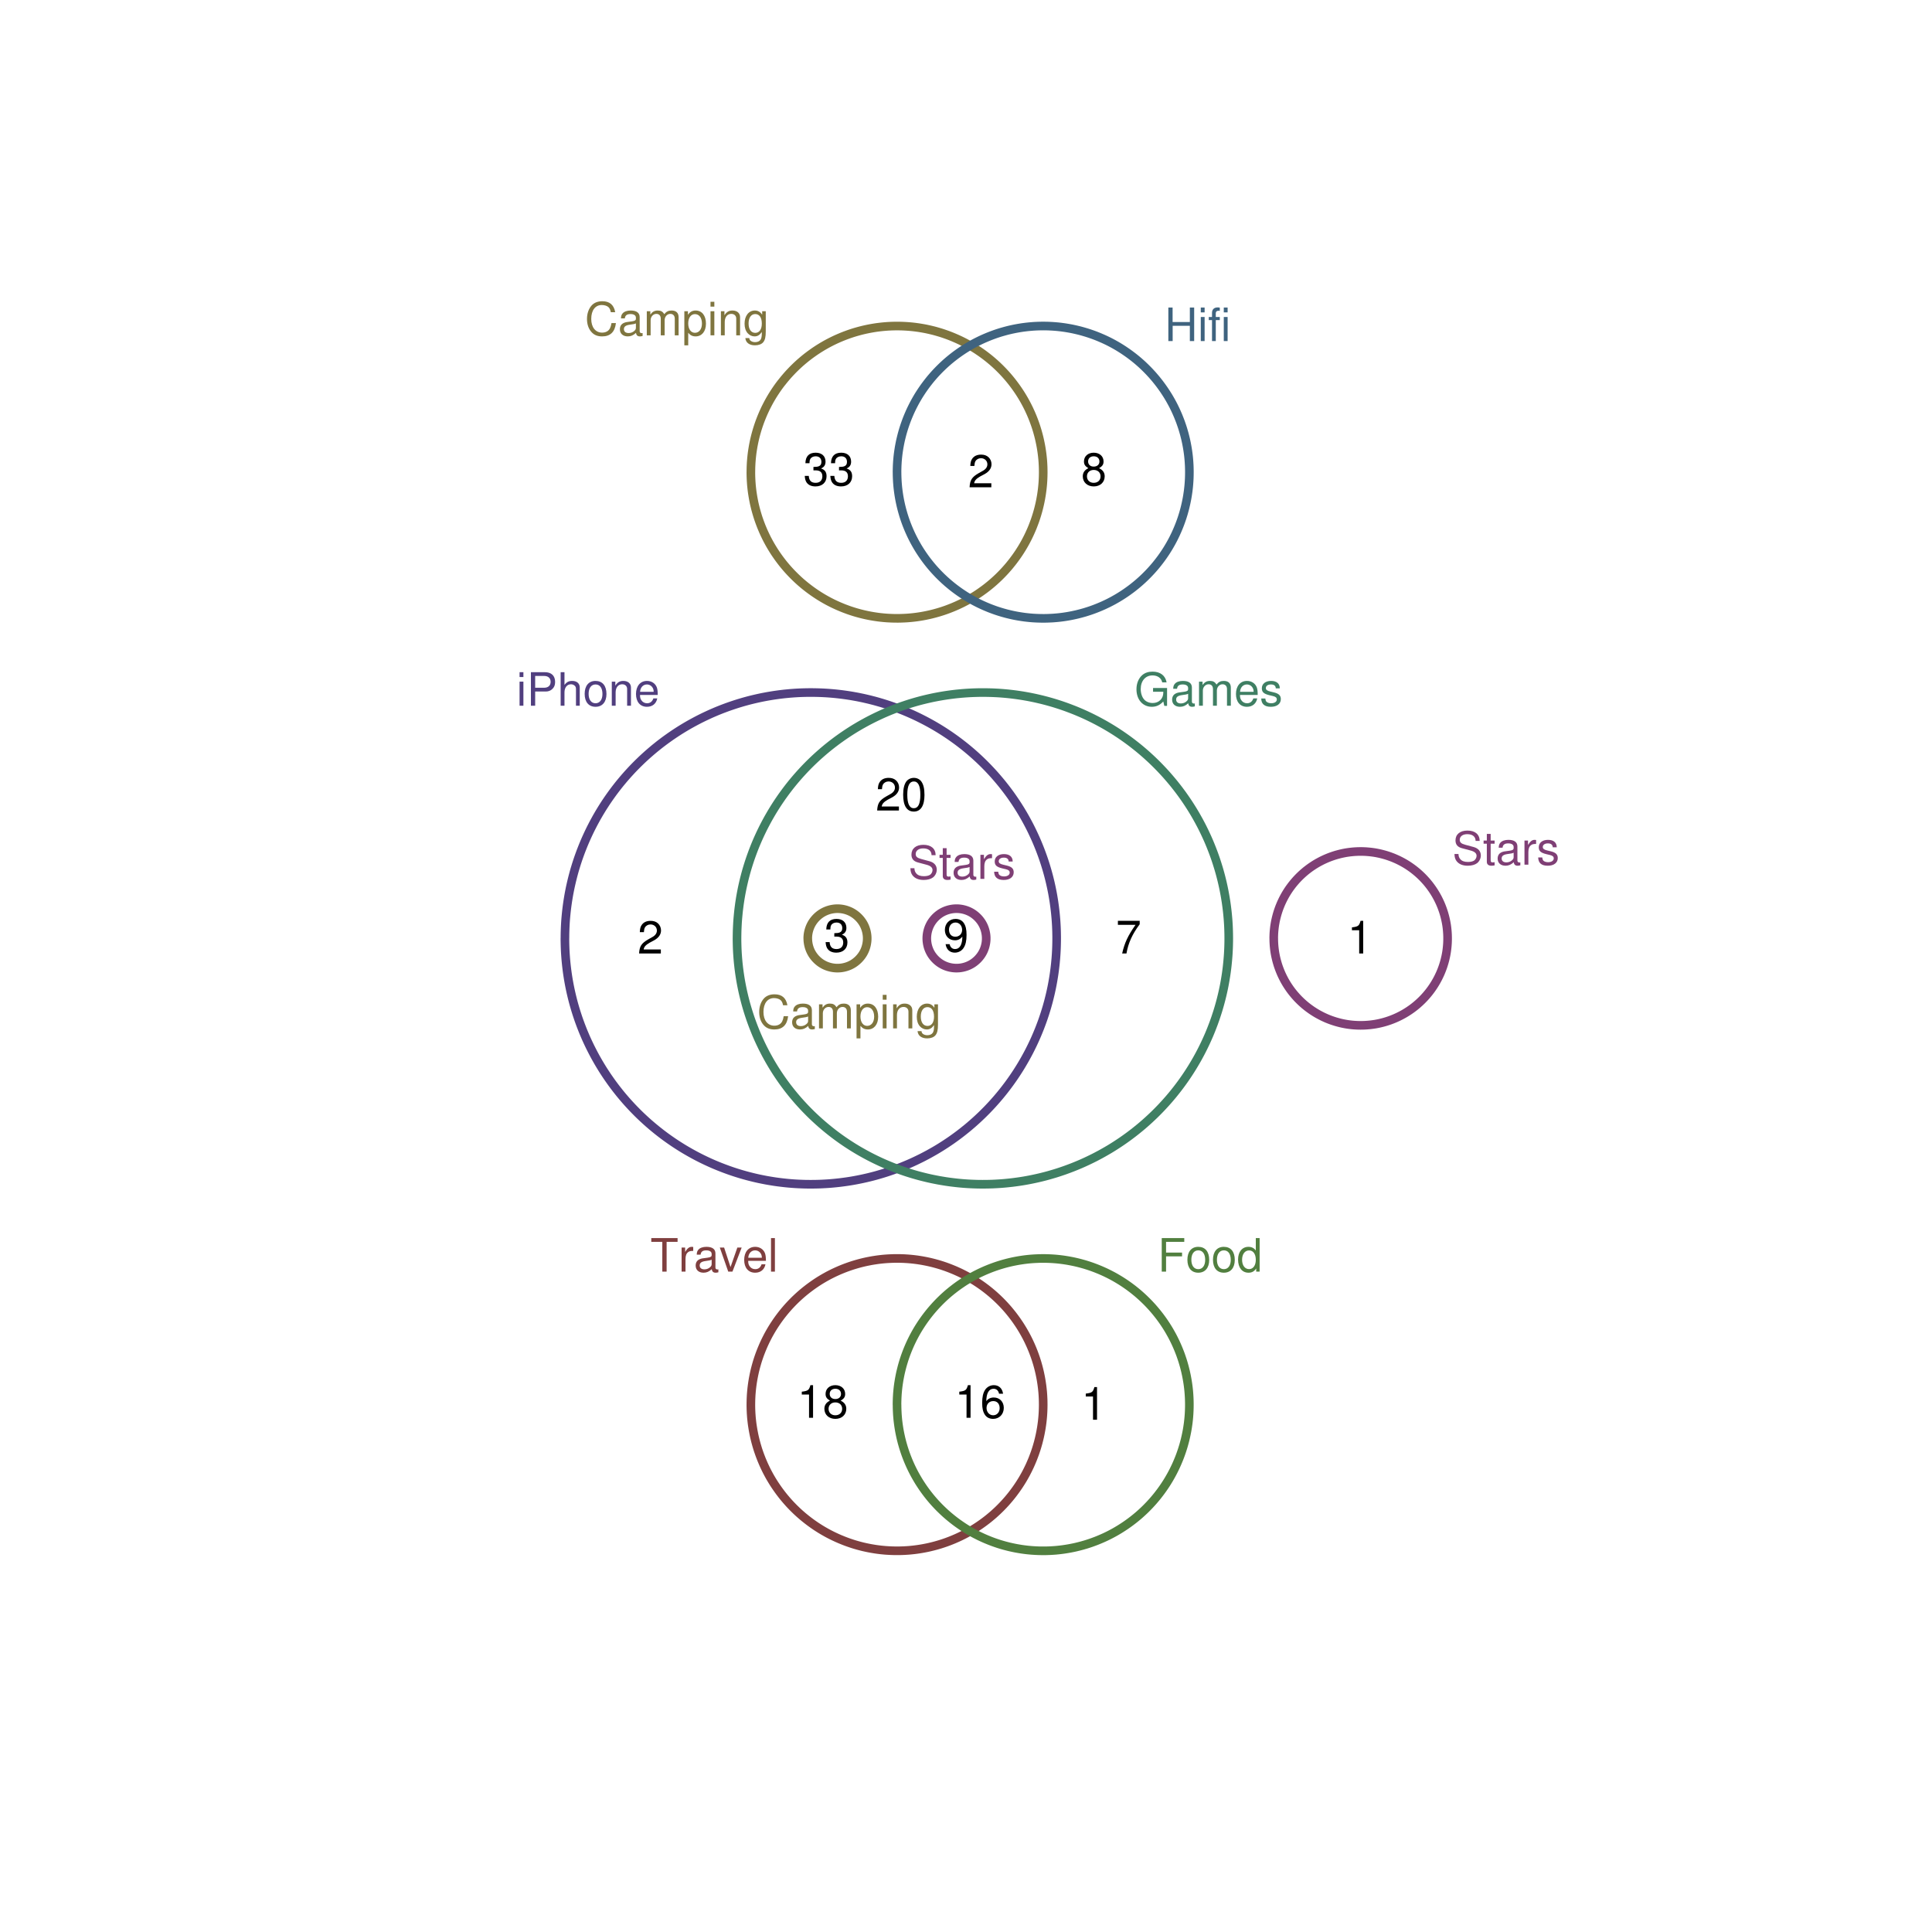 <?xml version="1.0" encoding="UTF-8" standalone="no"?>
<svg
   xmlns:dc="http://purl.org/dc/elements/1.1/"
   xmlns:cc="http://creativecommons.org/ns#"
   xmlns:rdf="http://www.w3.org/1999/02/22-rdf-syntax-ns#"
   xmlns:svg="http://www.w3.org/2000/svg"
   xmlns="http://www.w3.org/2000/svg"
   xmlns:xlink="http://www.w3.org/1999/xlink"
   xmlns:sodipodi="http://sodipodi.sourceforge.net/DTD/sodipodi-0.dtd"
   xmlns:inkscape="http://www.inkscape.org/namespaces/inkscape"
   width="504pt"
   height="504pt"
   viewBox="0 0 504 504"
   version="1.1"
   id="svg2"
   inkscape:version="0.91 r13725"
   sodipodi:docname="q27.zones.zones-icircles.svg">
  <sodipodi:namedview
     pagecolor="#ffffff"
     bordercolor="#666666"
     borderopacity="1"
     objecttolerance="10"
     gridtolerance="10"
     guidetolerance="10"
     inkscape:pageopacity="0"
     inkscape:pageshadow="2"
     inkscape:window-width="1920"
     inkscape:window-height="1016"
     id="namedview297"
     showgrid="false"
     inkscape:zoom="1.4984127"
     inkscape:cx="357.62538"
     inkscape:cy="307.04733"
     inkscape:window-x="0"
     inkscape:window-y="27"
     inkscape:window-maximized="1"
     inkscape:current-layer="svg2" />
  <defs
     id="defs4">
    <g
       id="g6">
      <symbol
         overflow="visible"
         id="glyph0-0">
        <path
           style="stroke:none;"
           d=""
           id="path9" />
      </symbol>
      <symbol
         overflow="visible"
         id="glyph0-1">
        <path
           style="stroke:none;"
           d="M 1.797 -6.281 L 0.797 -6.281 L 0.797 0 L 1.797 0 Z M 1.797 -8.75 L 0.797 -8.75 L 0.797 -7.484 L 1.797 -7.484 Z M 1.797 -8.75 "
           id="path12" />
      </symbol>
      <symbol
         overflow="visible"
         id="glyph0-2">
        <path
           style="stroke:none;"
           d="M 2.203 -3.703 L 4.953 -3.703 C 5.641 -3.703 6.188 -3.906 6.641 -4.328 C 7.172 -4.812 7.406 -5.375 7.406 -6.188 C 7.406 -7.828 6.438 -8.75 4.703 -8.75 L 1.094 -8.75 L 1.094 0 L 2.203 0 Z M 2.203 -4.688 L 2.203 -7.766 L 4.531 -7.766 C 5.609 -7.766 6.234 -7.188 6.234 -6.234 C 6.234 -5.266 5.609 -4.688 4.531 -4.688 Z M 2.203 -4.688 "
           id="path15" />
      </symbol>
      <symbol
         overflow="visible"
         id="glyph0-3">
        <path
           style="stroke:none;"
           d="M 0.844 -8.75 L 0.844 0 L 1.844 0 L 1.844 -3.469 C 1.844 -4.75 2.516 -5.594 3.547 -5.594 C 3.859 -5.594 4.188 -5.484 4.422 -5.297 C 4.719 -5.094 4.844 -4.797 4.844 -4.359 L 4.844 0 L 5.828 0 L 5.828 -4.75 C 5.828 -5.812 5.078 -6.469 3.859 -6.469 C 2.969 -6.469 2.422 -6.188 1.844 -5.422 L 1.844 -8.75 Z M 0.844 -8.75 "
           id="path18" />
      </symbol>
      <symbol
         overflow="visible"
         id="glyph0-4">
        <path
           style="stroke:none;"
           d="M 3.266 -6.469 C 1.5 -6.469 0.438 -5.203 0.438 -3.094 C 0.438 -0.984 1.484 0.281 3.281 0.281 C 5.047 0.281 6.125 -0.984 6.125 -3.047 C 6.125 -5.219 5.078 -6.469 3.266 -6.469 Z M 3.281 -5.547 C 4.406 -5.547 5.078 -4.625 5.078 -3.062 C 5.078 -1.578 4.375 -0.641 3.281 -0.641 C 2.156 -0.641 1.469 -1.578 1.469 -3.094 C 1.469 -4.609 2.156 -5.547 3.281 -5.547 Z M 3.281 -5.547 "
           id="path21" />
      </symbol>
      <symbol
         overflow="visible"
         id="glyph0-5">
        <path
           style="stroke:none;"
           d="M 0.844 -6.281 L 0.844 0 L 1.844 0 L 1.844 -3.469 C 1.844 -4.75 2.516 -5.594 3.547 -5.594 C 4.344 -5.594 4.844 -5.109 4.844 -4.359 L 4.844 0 L 5.844 0 L 5.844 -4.75 C 5.844 -5.797 5.062 -6.469 3.859 -6.469 C 2.922 -6.469 2.312 -6.109 1.766 -5.234 L 1.766 -6.281 Z M 0.844 -6.281 "
           id="path24" />
      </symbol>
      <symbol
         overflow="visible"
         id="glyph0-6">
        <path
           style="stroke:none;"
           d="M 6.156 -2.812 C 6.156 -3.766 6.078 -4.344 5.906 -4.812 C 5.5 -5.844 4.531 -6.469 3.359 -6.469 C 1.609 -6.469 0.484 -5.125 0.484 -3.062 C 0.484 -1 1.578 0.281 3.344 0.281 C 4.781 0.281 5.766 -0.547 6.031 -1.906 L 5.016 -1.906 C 4.734 -1.078 4.172 -0.641 3.375 -0.641 C 2.734 -0.641 2.203 -0.938 1.859 -1.469 C 1.625 -1.828 1.531 -2.188 1.531 -2.812 Z M 1.547 -3.625 C 1.625 -4.781 2.344 -5.547 3.344 -5.547 C 4.328 -5.547 5.094 -4.734 5.094 -3.703 C 5.094 -3.672 5.094 -3.641 5.078 -3.625 Z M 1.547 -3.625 "
           id="path27" />
      </symbol>
      <symbol
         overflow="visible"
         id="glyph0-7">
        <path
           style="stroke:none;"
           d="M 8.516 -4.625 L 4.859 -4.625 L 4.859 -3.641 L 7.531 -3.641 L 7.531 -3.391 C 7.531 -1.844 6.375 -0.703 4.781 -0.703 C 3.891 -0.703 3.078 -1.031 2.562 -1.594 C 1.984 -2.219 1.641 -3.266 1.641 -4.344 C 1.641 -6.484 2.875 -7.906 4.719 -7.906 C 6.047 -7.906 7.016 -7.219 7.25 -6.094 L 8.391 -6.094 C 8.078 -7.875 6.734 -8.891 4.734 -8.891 C 3.656 -8.891 2.797 -8.609 2.109 -8.047 C 1.109 -7.219 0.531 -5.859 0.531 -4.281 C 0.531 -1.594 2.172 0.281 4.531 0.281 C 5.719 0.281 6.672 -0.172 7.531 -1.109 L 7.797 0.047 L 8.516 0.047 Z M 8.516 -4.625 "
           id="path30" />
      </symbol>
      <symbol
         overflow="visible"
         id="glyph0-8">
        <path
           style="stroke:none;"
           d="M 6.422 -0.594 C 6.312 -0.562 6.266 -0.562 6.203 -0.562 C 5.859 -0.562 5.656 -0.75 5.656 -1.062 L 5.656 -4.75 C 5.656 -5.875 4.844 -6.469 3.297 -6.469 C 2.391 -6.469 1.625 -6.203 1.219 -5.734 C 0.922 -5.406 0.797 -5.047 0.781 -4.422 L 1.781 -4.422 C 1.875 -5.203 2.328 -5.547 3.266 -5.547 C 4.156 -5.547 4.672 -5.203 4.672 -4.609 L 4.672 -4.344 C 4.672 -3.922 4.422 -3.75 3.625 -3.641 C 2.203 -3.469 1.984 -3.422 1.609 -3.266 C 0.875 -2.969 0.5 -2.406 0.5 -1.578 C 0.5 -0.438 1.297 0.281 2.562 0.281 C 3.359 0.281 4 0 4.703 -0.641 C 4.781 -0.016 5.094 0.281 5.734 0.281 C 5.938 0.281 6.094 0.25 6.422 0.172 Z M 4.672 -1.984 C 4.672 -1.641 4.578 -1.438 4.266 -1.156 C 3.859 -0.797 3.375 -0.594 2.781 -0.594 C 2 -0.594 1.547 -0.969 1.547 -1.609 C 1.547 -2.266 1.984 -2.609 3.062 -2.766 C 4.109 -2.906 4.328 -2.953 4.672 -3.109 Z M 4.672 -1.984 "
           id="path33" />
      </symbol>
      <symbol
         overflow="visible"
         id="glyph0-9">
        <path
           style="stroke:none;"
           d="M 0.844 -6.281 L 0.844 0 L 1.844 0 L 1.844 -3.953 C 1.844 -4.859 2.516 -5.594 3.328 -5.594 C 4.062 -5.594 4.484 -5.141 4.484 -4.328 L 4.484 0 L 5.5 0 L 5.5 -3.953 C 5.5 -4.859 6.156 -5.594 6.969 -5.594 C 7.703 -5.594 8.141 -5.125 8.141 -4.328 L 8.141 0 L 9.141 0 L 9.141 -4.719 C 9.141 -5.844 8.5 -6.469 7.312 -6.469 C 6.484 -6.469 5.969 -6.219 5.391 -5.516 C 5.016 -6.188 4.516 -6.469 3.703 -6.469 C 2.859 -6.469 2.297 -6.156 1.766 -5.406 L 1.766 -6.281 Z M 0.844 -6.281 "
           id="path36" />
      </symbol>
      <symbol
         overflow="visible"
         id="glyph0-10">
        <path
           style="stroke:none;"
           d="M 5.25 -4.531 C 5.25 -5.766 4.422 -6.469 2.969 -6.469 C 1.516 -6.469 0.562 -5.719 0.562 -4.547 C 0.562 -3.562 1.062 -3.094 2.562 -2.734 L 3.484 -2.516 C 4.188 -2.344 4.469 -2.094 4.469 -1.625 C 4.469 -1.047 3.875 -0.641 3 -0.641 C 2.453 -0.641 2 -0.797 1.75 -1.062 C 1.594 -1.25 1.531 -1.422 1.469 -1.875 L 0.406 -1.875 C 0.453 -0.422 1.266 0.281 2.922 0.281 C 4.5 0.281 5.516 -0.5 5.516 -1.719 C 5.516 -2.656 4.984 -3.172 3.734 -3.469 L 2.766 -3.703 C 1.953 -3.891 1.609 -4.156 1.609 -4.594 C 1.609 -5.172 2.125 -5.547 2.938 -5.547 C 3.75 -5.547 4.172 -5.203 4.203 -4.531 Z M 5.25 -4.531 "
           id="path39" />
      </symbol>
      <symbol
         overflow="visible"
         id="glyph0-11">
        <path
           style="stroke:none;"
           d="M 7.938 -6.031 C 7.594 -7.953 6.484 -8.891 4.578 -8.891 C 3.391 -8.891 2.453 -8.516 1.797 -7.797 C 1.016 -6.938 0.578 -5.688 0.578 -4.266 C 0.578 -2.828 1.016 -1.594 1.844 -0.75 C 2.516 -0.047 3.391 0.281 4.531 0.281 C 6.656 0.281 7.859 -0.875 8.125 -3.188 L 6.969 -3.188 C 6.875 -2.594 6.75 -2.188 6.578 -1.844 C 6.219 -1.109 5.469 -0.703 4.531 -0.703 C 2.797 -0.703 1.688 -2.094 1.688 -4.281 C 1.688 -6.531 2.75 -7.906 4.438 -7.906 C 5.141 -7.906 5.812 -7.688 6.172 -7.359 C 6.484 -7.062 6.672 -6.688 6.797 -6.031 Z M 7.938 -6.031 "
           id="path42" />
      </symbol>
      <symbol
         overflow="visible"
         id="glyph0-12">
        <path
           style="stroke:none;"
           d="M 0.641 2.609 L 1.656 2.609 L 1.656 -0.656 C 2.188 -0.016 2.766 0.281 3.594 0.281 C 5.203 0.281 6.281 -1.031 6.281 -3.031 C 6.281 -5.141 5.25 -6.469 3.578 -6.469 C 2.719 -6.469 2.047 -6.078 1.578 -5.344 L 1.578 -6.281 L 0.641 -6.281 Z M 3.406 -5.531 C 4.516 -5.531 5.234 -4.562 5.234 -3.062 C 5.234 -1.625 4.5 -0.656 3.406 -0.656 C 2.359 -0.656 1.656 -1.625 1.656 -3.094 C 1.656 -4.578 2.359 -5.531 3.406 -5.531 Z M 3.406 -5.531 "
           id="path45" />
      </symbol>
      <symbol
         overflow="visible"
         id="glyph0-13">
        <path
           style="stroke:none;"
           d="M 4.938 -6.281 L 4.938 -5.375 C 4.438 -6.125 3.828 -6.469 3.031 -6.469 C 1.422 -6.469 0.344 -5.078 0.344 -3.031 C 0.344 -2 0.625 -1.156 1.141 -0.562 C 1.609 -0.031 2.281 0.281 2.938 0.281 C 3.734 0.281 4.281 -0.062 4.844 -0.859 L 4.844 -0.531 C 4.844 0.328 4.734 0.844 4.484 1.188 C 4.219 1.562 3.703 1.781 3.094 1.781 C 2.641 1.781 2.234 1.656 1.953 1.438 C 1.734 1.266 1.625 1.094 1.578 0.719 L 0.547 0.719 C 0.656 1.906 1.578 2.609 3.062 2.609 C 4 2.609 4.797 2.312 5.203 1.812 C 5.688 1.234 5.875 0.438 5.875 -1.031 L 5.875 -6.281 Z M 3.125 -5.547 C 4.219 -5.547 4.844 -4.625 4.844 -3.062 C 4.844 -1.562 4.203 -0.641 3.141 -0.641 C 2.047 -0.641 1.391 -1.578 1.391 -3.094 C 1.391 -4.609 2.062 -5.547 3.125 -5.547 Z M 3.125 -5.547 "
           id="path48" />
      </symbol>
      <symbol
         overflow="visible"
         id="glyph0-14">
        <path
           style="stroke:none;"
           d="M 4.25 -7.766 L 7.109 -7.766 L 7.109 -8.75 L 0.25 -8.75 L 0.25 -7.766 L 3.125 -7.766 L 3.125 0 L 4.25 0 Z M 4.25 -7.766 "
           id="path51" />
      </symbol>
      <symbol
         overflow="visible"
         id="glyph0-15">
        <path
           style="stroke:none;"
           d="M 0.828 -6.281 L 0.828 0 L 1.844 0 L 1.844 -3.266 C 1.844 -4.156 2.062 -4.75 2.547 -5.094 C 2.859 -5.328 3.156 -5.406 3.859 -5.406 L 3.859 -6.438 C 3.688 -6.453 3.594 -6.469 3.469 -6.469 C 2.812 -6.469 2.328 -6.078 1.75 -5.141 L 1.75 -6.281 Z M 0.828 -6.281 "
           id="path54" />
      </symbol>
      <symbol
         overflow="visible"
         id="glyph0-16">
        <path
           style="stroke:none;"
           d="M 3.422 0 L 5.828 -6.281 L 4.703 -6.281 L 2.922 -1.188 L 1.25 -6.281 L 0.125 -6.281 L 2.328 0 Z M 3.422 0 "
           id="path57" />
      </symbol>
      <symbol
         overflow="visible"
         id="glyph0-17">
        <path
           style="stroke:none;"
           d="M 1.828 -8.75 L 0.812 -8.75 L 0.812 0 L 1.828 0 Z M 1.828 -8.75 "
           id="path60" />
      </symbol>
      <symbol
         overflow="visible"
         id="glyph0-18">
        <path
           style="stroke:none;"
           d="M 7.156 -6.188 C 7.141 -7.891 5.969 -8.891 3.953 -8.891 C 2.031 -8.891 0.844 -7.906 0.844 -6.328 C 0.844 -5.25 1.406 -4.578 2.562 -4.281 L 4.734 -3.703 C 5.828 -3.422 6.344 -2.969 6.344 -2.297 C 6.344 -1.828 6.078 -1.344 5.719 -1.078 C 5.359 -0.844 4.812 -0.703 4.109 -0.703 C 3.156 -0.703 2.516 -0.938 2.094 -1.438 C 1.766 -1.828 1.625 -2.25 1.625 -2.781 L 0.578 -2.781 C 0.594 -1.984 0.75 -1.453 1.094 -0.969 C 1.688 -0.156 2.703 0.281 4.031 0.281 C 5.078 0.281 5.922 0.031 6.484 -0.391 C 7.078 -0.859 7.453 -1.641 7.453 -2.406 C 7.453 -3.484 6.781 -4.266 5.594 -4.594 L 3.391 -5.188 C 2.344 -5.469 1.953 -5.812 1.953 -6.484 C 1.953 -7.375 2.734 -7.953 3.906 -7.953 C 5.297 -7.953 6.078 -7.312 6.094 -6.188 Z M 7.156 -6.188 "
           id="path63" />
      </symbol>
      <symbol
         overflow="visible"
         id="glyph0-19">
        <path
           style="stroke:none;"
           d="M 3.047 -6.281 L 2.016 -6.281 L 2.016 -8.016 L 1.016 -8.016 L 1.016 -6.281 L 0.172 -6.281 L 0.172 -5.469 L 1.016 -5.469 L 1.016 -0.719 C 1.016 -0.078 1.453 0.281 2.234 0.281 C 2.469 0.281 2.719 0.25 3.047 0.188 L 3.047 -0.641 C 2.922 -0.609 2.766 -0.594 2.562 -0.594 C 2.141 -0.594 2.016 -0.719 2.016 -1.156 L 2.016 -5.469 L 3.047 -5.469 Z M 3.047 -6.281 "
           id="path66" />
      </symbol>
      <symbol
         overflow="visible"
         id="glyph0-20">
        <path
           style="stroke:none;"
           d="M 6.609 -3.984 L 6.609 0 L 7.734 0 L 7.734 -8.75 L 6.609 -8.75 L 6.609 -4.969 L 2.109 -4.969 L 2.109 -8.75 L 1 -8.75 L 1 0 L 2.125 0 L 2.125 -3.984 Z M 6.609 -3.984 "
           id="path69" />
      </symbol>
      <symbol
         overflow="visible"
         id="glyph0-21">
        <path
           style="stroke:none;"
           d="M 3.094 -6.281 L 2.047 -6.281 L 2.047 -7.266 C 2.047 -7.688 2.297 -7.906 2.75 -7.906 C 2.828 -7.906 2.875 -7.906 3.094 -7.891 L 3.094 -8.719 C 2.875 -8.766 2.734 -8.781 2.531 -8.781 C 1.609 -8.781 1.062 -8.25 1.062 -7.359 L 1.062 -6.281 L 0.219 -6.281 L 0.219 -5.469 L 1.062 -5.469 L 1.062 0 L 2.047 0 L 2.047 -5.469 L 3.094 -5.469 Z M 3.094 -6.281 "
           id="path72" />
      </symbol>
      <symbol
         overflow="visible"
         id="glyph0-22">
        <path
           style="stroke:none;"
           d="M 2.203 -3.984 L 6.375 -3.984 L 6.375 -4.969 L 2.203 -4.969 L 2.203 -7.766 L 6.953 -7.766 L 6.953 -8.75 L 1.078 -8.75 L 1.078 0 L 2.203 0 Z M 2.203 -3.984 "
           id="path75" />
      </symbol>
      <symbol
         overflow="visible"
         id="glyph0-23">
        <path
           style="stroke:none;"
           d="M 5.938 -8.75 L 4.938 -8.75 L 4.938 -5.5 C 4.531 -6.125 3.859 -6.469 3.016 -6.469 C 1.375 -6.469 0.312 -5.156 0.312 -3.156 C 0.312 -1.031 1.359 0.281 3.047 0.281 C 3.906 0.281 4.516 -0.047 5.047 -0.828 L 5.047 0 L 5.938 0 Z M 3.188 -5.531 C 4.266 -5.531 4.938 -4.578 4.938 -3.078 C 4.938 -1.625 4.25 -0.656 3.188 -0.656 C 2.094 -0.656 1.359 -1.625 1.359 -3.094 C 1.359 -4.562 2.094 -5.531 3.188 -5.531 Z M 3.188 -5.531 "
           id="path78" />
      </symbol>
      <symbol
         overflow="visible"
         id="glyph0-24">
        <path
           style="stroke:none;"
           d="M 0.641 -1.938 C 0.844 -0.547 1.75 0.281 3.047 0.281 C 3.984 0.281 4.844 -0.188 5.328 -0.938 C 5.875 -1.766 6.109 -2.812 6.109 -4.359 C 6.109 -5.781 5.891 -6.703 5.391 -7.453 C 4.922 -8.141 4.172 -8.516 3.234 -8.516 C 1.625 -8.516 0.453 -7.312 0.453 -5.641 C 0.453 -4.062 1.531 -2.938 3.078 -2.938 C 3.875 -2.938 4.469 -3.234 5.016 -3.891 C 5 -1.812 4.328 -0.656 3.125 -0.656 C 2.375 -0.656 1.859 -1.125 1.688 -1.938 Z M 3.234 -7.578 C 4.219 -7.578 4.953 -6.766 4.953 -5.656 C 4.953 -4.625 4.219 -3.875 3.188 -3.875 C 2.172 -3.875 1.531 -4.578 1.531 -5.719 C 1.531 -6.797 2.25 -7.578 3.234 -7.578 Z M 3.234 -7.578 "
           id="path81" />
      </symbol>
      <symbol
         overflow="visible"
         id="glyph0-25">
        <path
           style="stroke:none;"
           d="M 3.109 -6.062 L 3.109 0 L 4.156 0 L 4.156 -8.516 L 3.469 -8.516 C 3.094 -7.203 2.859 -7.016 1.219 -6.812 L 1.219 -6.062 Z M 3.109 -6.062 "
           id="path84" />
      </symbol>
      <symbol
         overflow="visible"
         id="glyph0-26">
        <path
           style="stroke:none;"
           d="M 2.656 -3.906 L 3.234 -3.906 C 4.391 -3.906 4.984 -3.391 4.984 -2.359 C 4.984 -1.297 4.328 -0.656 3.234 -0.656 C 2.078 -0.656 1.516 -1.234 1.438 -2.469 L 0.391 -2.469 C 0.438 -1.781 0.547 -1.344 0.75 -0.953 C 1.188 -0.141 2.031 0.281 3.188 0.281 C 4.938 0.281 6.078 -0.766 6.078 -2.375 C 6.078 -3.453 5.656 -4.062 4.625 -4.406 C 5.422 -4.719 5.812 -5.312 5.812 -6.172 C 5.812 -7.625 4.844 -8.516 3.234 -8.516 C 1.516 -8.516 0.594 -7.578 0.562 -5.766 L 1.625 -5.766 C 1.625 -6.281 1.688 -6.562 1.812 -6.828 C 2.047 -7.297 2.578 -7.578 3.234 -7.578 C 4.172 -7.578 4.734 -7.031 4.734 -6.125 C 4.734 -5.531 4.531 -5.172 4.062 -4.984 C 3.766 -4.859 3.391 -4.812 2.656 -4.797 Z M 2.656 -3.906 "
           id="path87" />
      </symbol>
      <symbol
         overflow="visible"
         id="glyph0-27">
        <path
           style="stroke:none;"
           d="M 6.078 -1.047 L 1.594 -1.047 C 1.703 -1.734 2.094 -2.188 3.125 -2.797 L 4.328 -3.438 C 5.516 -4.094 6.125 -4.969 6.125 -6.016 C 6.125 -6.719 5.844 -7.375 5.344 -7.844 C 4.844 -8.297 4.219 -8.516 3.406 -8.516 C 2.328 -8.516 1.531 -8.125 1.062 -7.406 C 0.75 -6.953 0.625 -6.422 0.594 -5.562 L 1.656 -5.562 C 1.688 -6.125 1.766 -6.484 1.906 -6.75 C 2.188 -7.266 2.734 -7.578 3.375 -7.578 C 4.328 -7.578 5.047 -6.906 5.047 -5.984 C 5.047 -5.312 4.656 -4.734 3.906 -4.312 L 2.797 -3.688 C 1.016 -2.672 0.5 -1.875 0.406 0 L 6.078 0 Z M 6.078 -1.047 "
           id="path90" />
      </symbol>
      <symbol
         overflow="visible"
         id="glyph0-28">
        <path
           style="stroke:none;"
           d="M 3.297 -8.516 C 2.516 -8.516 1.781 -8.156 1.344 -7.578 C 0.797 -6.828 0.516 -5.688 0.516 -4.109 C 0.516 -1.25 1.469 0.281 3.297 0.281 C 5.094 0.281 6.078 -1.25 6.078 -4.047 C 6.078 -5.703 5.812 -6.797 5.25 -7.578 C 4.812 -8.172 4.109 -8.516 3.297 -8.516 Z M 3.297 -7.578 C 4.438 -7.578 5 -6.422 5 -4.141 C 5 -1.734 4.453 -0.594 3.281 -0.594 C 2.156 -0.594 1.594 -1.781 1.594 -4.109 C 1.594 -6.438 2.156 -7.578 3.297 -7.578 Z M 3.297 -7.578 "
           id="path93" />
      </symbol>
      <symbol
         overflow="visible"
         id="glyph0-29">
        <path
           style="stroke:none;"
           d="M 4.688 -4.469 C 5.562 -5 5.859 -5.438 5.859 -6.234 C 5.859 -7.578 4.812 -8.516 3.297 -8.516 C 1.797 -8.516 0.75 -7.578 0.75 -6.234 C 0.75 -5.453 1.031 -5.016 1.891 -4.469 C 0.922 -4.016 0.438 -3.297 0.438 -2.359 C 0.438 -0.797 1.625 0.281 3.297 0.281 C 4.984 0.281 6.156 -0.797 6.156 -2.359 C 6.156 -3.297 5.672 -4.016 4.688 -4.469 Z M 3.297 -7.578 C 4.203 -7.578 4.781 -7.047 4.781 -6.219 C 4.781 -5.422 4.188 -4.891 3.297 -4.891 C 2.406 -4.891 1.828 -5.422 1.828 -6.234 C 1.828 -7.047 2.406 -7.578 3.297 -7.578 Z M 3.297 -4.016 C 4.359 -4.016 5.078 -3.344 5.078 -2.344 C 5.078 -1.328 4.359 -0.656 3.281 -0.656 C 2.25 -0.656 1.531 -1.344 1.531 -2.344 C 1.531 -3.344 2.25 -4.016 3.297 -4.016 Z M 3.297 -4.016 "
           id="path96" />
      </symbol>
      <symbol
         overflow="visible"
         id="glyph0-30">
        <path
           style="stroke:none;"
           d="M 6.234 -8.516 L 0.547 -8.516 L 0.547 -7.469 L 5.141 -7.469 C 3.125 -4.578 2.297 -2.797 1.656 0 L 2.781 0 C 3.25 -2.719 4.312 -5.062 6.234 -7.625 Z M 6.234 -8.516 "
           id="path99" />
      </symbol>
      <symbol
         overflow="visible"
         id="glyph0-31">
        <path
           style="stroke:none;"
           d="M 5.969 -6.281 C 5.766 -7.688 4.859 -8.516 3.562 -8.516 C 2.625 -8.516 1.781 -8.047 1.281 -7.297 C 0.75 -6.469 0.516 -5.422 0.516 -3.875 C 0.516 -2.453 0.734 -1.531 1.234 -0.781 C 1.688 -0.094 2.438 0.281 3.375 0.281 C 4.984 0.281 6.156 -0.922 6.156 -2.594 C 6.156 -4.172 5.078 -5.297 3.547 -5.297 C 2.719 -5.297 2.047 -4.969 1.594 -4.344 C 1.609 -6.422 2.281 -7.578 3.484 -7.578 C 4.234 -7.578 4.75 -7.109 4.922 -6.281 Z M 3.422 -4.359 C 4.438 -4.359 5.078 -3.641 5.078 -2.516 C 5.078 -1.438 4.359 -0.656 3.391 -0.656 C 2.406 -0.656 1.656 -1.469 1.656 -2.562 C 1.656 -3.625 2.375 -4.359 3.422 -4.359 Z M 3.422 -4.359 "
           id="path102" />
      </symbol>
    </g>
  </defs>
  <path
     inkscape:connector-curvature="0"
     id="path107"
     d="m 147.367,244.801 0.004,0.641 0.012,0.641 0.016,0.641 0.023,0.641 0.027,0.641 0.035,0.641 0.043,0.641 0.047,0.641 0.055,0.637 0.062,0.641 0.066,0.637 0.074,0.637 0.078,0.637 0.086,0.637 0.094,0.633 0.098,0.637 0.105,0.629 0.113,0.633 0.117,0.633 0.125,0.629 0.129,0.625 0.137,0.629 0.145,0.625 0.148,0.621 0.156,0.625 0.16,0.621 0.168,0.617 0.176,0.617 0.18,0.617 0.188,0.613 0.191,0.609 0.199,0.609 0.203,0.609 0.211,0.605 0.219,0.605 0.223,0.602 0.23,0.598 0.234,0.598 0.238,0.594 0.5,1.18 0.258,0.59 0.266,0.582 0.27,0.582 0.277,0.578 0.281,0.578 0.289,0.57 0.293,0.57 0.297,0.57 0.305,0.562 0.312,0.562 0.316,0.559 0.32,0.555 0.328,0.551 0.332,0.547 0.336,0.547 0.344,0.543 0.703,1.07 0.359,0.531 0.367,0.527 0.367,0.523 0.375,0.523 0.383,0.516 0.383,0.512 0.391,0.508 0.797,1.008 0.406,0.496 0.41,0.492 0.418,0.488 0.418,0.484 0.426,0.48 0.43,0.473 0.438,0.473 0.438,0.469 0.445,0.461 0.449,0.457 0.453,0.457 0.457,0.449 0.461,0.441 0.469,0.441 0.469,0.434 0.477,0.434 0.48,0.426 0.484,0.418 0.488,0.418 0.492,0.41 0.496,0.406 0.5,0.402 0.504,0.395 0.508,0.391 0.512,0.387 0.516,0.383 0.523,0.375 0.523,0.371 0.527,0.363 0.527,0.359 0.535,0.355 0.539,0.348 0.543,0.344 0.543,0.34 0.547,0.332 0.555,0.328 0.555,0.32 0.555,0.316 0.562,0.312 0.562,0.305 0.57,0.301 0.57,0.293 0.57,0.289 0.578,0.281 0.578,0.277 0.582,0.27 0.582,0.266 0.586,0.258 0.59,0.254 0.594,0.246 0.594,0.242 0.598,0.234 0.598,0.23 0.602,0.223 0.602,0.219 0.605,0.211 0.609,0.207 0.609,0.199 0.609,0.191 0.613,0.188 0.617,0.18 0.617,0.176 0.617,0.168 0.621,0.16 0.621,0.156 0.625,0.152 0.625,0.145 0.625,0.137 0.629,0.129 0.629,0.125 0.633,0.121 0.629,0.109 0.633,0.105 0.633,0.102 0.637,0.094 0.633,0.086 0.637,0.078 0.637,0.074 0.641,0.07 0.637,0.062 0.641,0.055 0.637,0.047 0.641,0.043 0.641,0.035 0.641,0.027 0.641,0.023 0.641,0.019 0.645,0.008 0.641,0.004 0.641,-0.004 0.641,-0.008 0.641,-0.016 0.641,-0.019 0.641,-0.031 0.641,-0.035 0.641,-0.039 0.641,-0.047 0.637,-0.055 0.641,-0.062 0.637,-0.066 0.637,-0.07 0.637,-0.082 0.637,-0.086 0.633,-0.09 0.637,-0.098 0.633,-0.105 0.629,-0.113 0.633,-0.117 0.629,-0.125 0.629,-0.129 0.625,-0.137 0.625,-0.141 0.625,-0.148 0.621,-0.156 0.621,-0.16 0.621,-0.168 0.617,-0.176 0.613,-0.18 0.613,-0.184 0.613,-0.191 0.609,-0.199 0.609,-0.207 0.605,-0.207 0.602,-0.219 0.602,-0.223 0.602,-0.227 0.598,-0.234 0.594,-0.242 0.59,-0.246 0.59,-0.25 0.59,-0.258 0.582,-0.266 0.582,-0.27 0.578,-0.277 0.578,-0.281 0.574,-0.285 0.57,-0.293 1.133,-0.602 0.559,-0.312 0.559,-0.316 0.559,-0.32 0.551,-0.324 0.547,-0.332 0.547,-0.34 0.543,-0.344 0.539,-0.348 0.531,-0.352 0.535,-0.359 0.527,-0.363 0.523,-0.371 0.52,-0.375 0.516,-0.379 0.516,-0.387 0.508,-0.391 0.504,-0.395 1,-0.805 0.492,-0.41 0.488,-0.418 0.484,-0.418 0.48,-0.426 0.477,-0.43 0.473,-0.434 0.93,-0.883 0.457,-0.449 0.453,-0.453 0.453,-0.457 0.441,-0.461 0.441,-0.469 0.438,-0.469 0.43,-0.477 0.426,-0.48 0.422,-0.48 0.414,-0.488 0.414,-0.492 0.406,-0.496 0.402,-0.5 0.395,-0.504 0.391,-0.508 0.387,-0.512 0.383,-0.516 0.375,-0.52 0.371,-0.523 0.367,-0.527 0.359,-0.531 0.355,-0.535 0.348,-0.535 0.344,-0.543 0.34,-0.543 0.336,-0.551 0.324,-0.551 0.324,-0.555 0.316,-0.555 0.312,-0.562 0.305,-0.562 0.301,-0.566 0.293,-0.57 0.289,-0.574 0.281,-0.574 0.277,-0.578 0.273,-0.582 0.266,-0.586 0.258,-0.586 0.254,-0.59 0.246,-0.59 0.242,-0.594 0.238,-0.598 0.227,-0.598 0.227,-0.602 0.219,-0.602 0.211,-0.605 0.406,-1.219 0.191,-0.609 0.188,-0.613 0.184,-0.617 0.344,-1.234 0.16,-0.621 0.156,-0.621 0.152,-0.625 0.145,-0.625 0.137,-0.625 0.133,-0.629 0.125,-0.629 0.117,-0.629 0.113,-0.633 0.105,-0.633 0.102,-0.633 0.094,-0.633 0.086,-0.637 0.082,-0.637 0.074,-0.637 0.07,-0.637 0.059,-0.641 0.059,-0.637 0.047,-0.641 0.043,-0.641 0.035,-0.641 0.031,-0.641 0.023,-0.641 0.016,-0.641 0.012,-0.641 0.004,-0.641 0,-0.641 -0.012,-0.641 -0.012,-0.645 -0.023,-0.641 -0.027,-0.641 -0.035,-0.641 -0.039,-0.637 -0.047,-0.641 -0.055,-0.641 -0.059,-0.637 -0.066,-0.641 -0.074,-0.637 -0.078,-0.637 -0.086,-0.633 -0.09,-0.637 -0.098,-0.633 -0.105,-0.633 -0.109,-0.633 -0.117,-0.629 -0.125,-0.629 -0.129,-0.629 -0.137,-0.629 -0.141,-0.625 -0.148,-0.621 -0.156,-0.625 -0.16,-0.621 -0.168,-0.617 -0.172,-0.617 -0.18,-0.617 -0.184,-0.613 -0.191,-0.613 -0.199,-0.609 -0.203,-0.609 -0.211,-0.605 -0.215,-0.602 -0.223,-0.602 -0.227,-0.602 -0.234,-0.598 -0.242,-0.594 -0.246,-0.594 -0.25,-0.59 -0.258,-0.586 -0.266,-0.586 -0.27,-0.582 -0.273,-0.578 -0.281,-0.578 -0.285,-0.574 -0.293,-0.57 -0.297,-0.566 -0.305,-0.566 -0.309,-0.559 -0.316,-0.559 -0.32,-0.559 -0.656,-1.102 -0.68,-1.086 -0.352,-0.539 -0.352,-0.535 -0.359,-0.531 -0.363,-0.527 -0.367,-0.527 -0.375,-0.52 -0.379,-0.516 -0.387,-0.516 -0.391,-0.508 -0.395,-0.504 -0.398,-0.504 -0.406,-0.496 -0.41,-0.492 -0.414,-0.488 -0.422,-0.488 -0.422,-0.48 -0.43,-0.477 -0.434,-0.469 -0.441,-0.469 -0.441,-0.465 -0.449,-0.457 -0.453,-0.457 -0.457,-0.449 -0.461,-0.445 -0.465,-0.441 -0.945,-0.867 -0.48,-0.426 -0.48,-0.422 -0.488,-0.414 -0.492,-0.414 -0.496,-0.406 -0.5,-0.402 -0.504,-0.395 -0.508,-0.395 -0.512,-0.387 -0.516,-0.383 -0.52,-0.375 -0.523,-0.371 -0.523,-0.367 -0.531,-0.359 -0.535,-0.355 -0.535,-0.352 -0.543,-0.344 -0.543,-0.34 -0.547,-0.332 -0.551,-0.328 -0.555,-0.324 -0.559,-0.316 -0.559,-0.312 -0.566,-0.305 -0.566,-0.301 -0.57,-0.293 -0.57,-0.289 -0.574,-0.285 -0.578,-0.277 -0.582,-0.273 -0.586,-0.266 -0.586,-0.258 -0.586,-0.254 -0.594,-0.25 -0.594,-0.242 -0.594,-0.234 -0.602,-0.23 -0.602,-0.227 -0.602,-0.219 -0.605,-0.211 -0.605,-0.207 -0.609,-0.199 -0.613,-0.195 -0.613,-0.188 -0.613,-0.18 -0.617,-0.176 -0.617,-0.172 -1.242,-0.32 -0.625,-0.148 -0.625,-0.145 -0.625,-0.141 -1.258,-0.258 -0.629,-0.117 -0.633,-0.113 -0.633,-0.109 -0.633,-0.098 -0.633,-0.094 -0.637,-0.09 -0.637,-0.082 -0.637,-0.074 -0.637,-0.07 -0.637,-0.062 -0.641,-0.055 -0.641,-0.051 -0.641,-0.043 -0.637,-0.035 -0.641,-0.031 -0.641,-0.023 -0.645,-0.016 -0.641,-0.012 -0.641,-0.004 -0.641,0 -0.641,0.008 -0.641,0.016 -0.645,0.019 -0.641,0.027 -0.641,0.035 -0.637,0.039 -0.641,0.047 -0.641,0.051 -0.637,0.062 -0.641,0.062 -0.637,0.074 -0.637,0.078 -0.633,0.086 -0.637,0.09 -0.633,0.098 -0.633,0.105 -0.633,0.109 -0.629,0.117 -0.633,0.121 -0.625,0.129 -0.629,0.137 -0.625,0.141 -0.625,0.148 -0.621,0.152 -0.621,0.16 -0.621,0.168 -0.617,0.172 -0.613,0.18 -0.617,0.184 -0.609,0.191 -0.613,0.199 -0.605,0.203 -0.605,0.207 -0.605,0.215 -0.602,0.223 -0.602,0.227 -0.598,0.234 -0.594,0.238 -0.594,0.246 -0.59,0.254 -0.586,0.254 -0.586,0.266 -0.582,0.27 -0.578,0.273 -0.578,0.281 -0.574,0.285 -0.57,0.293 -0.566,0.297 -0.566,0.305 -0.562,0.309 -0.559,0.312 -0.555,0.32 -0.555,0.328 -0.547,0.328 -0.547,0.336 -0.543,0.344 -0.539,0.348 -0.535,0.352 -0.531,0.359 -0.531,0.363 -0.523,0.371 -0.52,0.371 -0.52,0.379 -1.023,0.773 -0.504,0.395 -1,0.805 -0.492,0.41 -0.488,0.414 -0.488,0.422 -0.48,0.422 -0.477,0.43 -0.473,0.434 -0.469,0.438 -0.922,0.891 -0.453,0.453 -0.453,0.457 -0.445,0.461 -0.441,0.465 -0.867,0.945 -0.426,0.48 -0.422,0.48 -0.418,0.488 -0.82,0.984 -0.402,0.5 -0.395,0.504 -0.395,0.508 -0.387,0.512 -0.383,0.516 -0.375,0.52 -0.371,0.52 -0.367,0.527 -0.363,0.531 -0.355,0.531 -0.695,1.078 -0.34,0.547 -0.332,0.547 -0.332,0.551 -0.641,1.109 -0.617,1.125 -0.301,0.566 -0.586,1.141 -0.281,0.574 -0.277,0.578 -0.273,0.582 -0.266,0.582 -0.262,0.586 -0.254,0.59 -0.25,0.59 -0.242,0.594 -0.469,1.195 -0.223,0.602 -0.219,0.602 -0.215,0.605 -0.207,0.609 -0.199,0.605 -0.195,0.613 -0.188,0.613 -0.184,0.613 -0.176,0.617 -0.168,0.617 -0.164,0.621 -0.156,0.621 -0.152,0.625 -0.145,0.625 -0.141,0.625 -0.133,0.629 -0.125,0.629 -0.121,0.629 -0.113,0.633 -0.105,0.629 -0.102,0.637 -0.094,0.633 -0.09,0.637 -0.082,0.633 -0.074,0.637 -0.07,0.641 -0.062,0.637 -0.059,0.641 -0.051,0.637 -0.043,0.641 -0.035,0.641 -0.031,0.641 -0.023,0.641 -0.019,0.641 -0.012,0.641 -0.004,0.645 -0.004,0.203"
     style="fill:none;stroke:#513f7f;stroke-width:2.25;stroke-linecap:round;stroke-linejoin:round;stroke-miterlimit:10;stroke-opacity:1" />
  <g
     id="g109"
     style="fill:#513f7f;fill-opacity:1"
     transform="translate(19.2,0)">
    <use
       height="100%"
       width="100%"
       id="use111"
       y="184.1"
       x="115.543"
       xlink:href="#glyph0-1" />
    <use
       height="100%"
       width="100%"
       id="use113"
       y="184.1"
       x="118.207"
       xlink:href="#glyph0-2" />
    <use
       height="100%"
       width="100%"
       id="use115"
       y="184.1"
       x="126.211"
       xlink:href="#glyph0-3" />
    <use
       height="100%"
       width="100%"
       id="use117"
       y="184.1"
       x="132.883"
       xlink:href="#glyph0-4" />
    <use
       height="100%"
       width="100%"
       id="use119"
       y="184.1"
       x="139.555"
       xlink:href="#glyph0-5" />
    <use
       height="100%"
       width="100%"
       id="use121"
       y="184.1"
       x="146.227"
       xlink:href="#glyph0-6" />
  </g>
  <path
     inkscape:connector-curvature="0"
     id="path123"
     d="m 192.262,244.801 0.004,0.641 0.012,0.641 0.016,0.641 0.019,0.641 0.031,0.641 0.035,0.641 0.043,0.641 0.047,0.641 0.055,0.637 0.059,0.641 0.141,1.273 0.082,0.637 0.086,0.637 0.094,0.633 0.098,0.637 0.105,0.629 0.113,0.633 0.117,0.633 0.125,0.629 0.129,0.625 0.137,0.629 0.145,0.625 0.148,0.621 0.156,0.625 0.16,0.621 0.168,0.617 0.176,0.617 0.18,0.617 0.188,0.613 0.191,0.609 0.199,0.609 0.203,0.609 0.211,0.605 0.219,0.605 0.223,0.602 0.227,0.598 0.238,0.598 0.238,0.594 0.246,0.59 0.254,0.59 0.258,0.59 0.266,0.582 0.27,0.582 0.277,0.578 0.281,0.578 0.289,0.57 0.293,0.57 0.297,0.57 0.305,0.562 0.312,0.562 0.316,0.559 0.32,0.555 0.328,0.551 0.332,0.547 0.336,0.547 0.344,0.543 0.348,0.535 0.355,0.535 0.359,0.531 0.363,0.527 0.371,0.523 0.375,0.523 0.383,0.516 0.383,0.512 0.391,0.508 0.797,1.008 0.406,0.496 0.41,0.492 0.418,0.488 0.418,0.484 0.426,0.48 0.43,0.473 0.438,0.473 0.438,0.469 0.445,0.461 0.449,0.457 0.453,0.457 0.457,0.449 0.461,0.441 0.469,0.441 0.469,0.434 0.477,0.434 0.48,0.426 0.484,0.418 0.488,0.418 0.492,0.41 0.496,0.406 0.5,0.402 0.504,0.395 0.508,0.391 0.512,0.387 0.516,0.383 0.52,0.375 0.523,0.371 0.527,0.363 0.531,0.359 0.535,0.355 0.539,0.348 0.539,0.344 0.547,0.34 0.547,0.332 0.551,0.328 0.555,0.32 0.559,0.316 0.562,0.312 0.562,0.305 0.566,0.301 0.57,0.293 0.574,0.289 0.574,0.281 0.582,0.277 0.578,0.27 0.586,0.266 0.586,0.258 0.59,0.254 0.594,0.246 0.594,0.242 0.594,0.234 0.602,0.23 0.602,0.223 0.602,0.219 0.605,0.211 0.609,0.207 0.609,0.199 0.609,0.191 0.613,0.188 0.617,0.18 0.617,0.176 0.617,0.168 0.621,0.16 0.621,0.156 0.625,0.152 0.625,0.145 0.625,0.137 0.629,0.129 0.629,0.125 0.629,0.121 0.633,0.109 0.633,0.105 0.633,0.102 0.637,0.094 0.633,0.086 0.637,0.078 0.637,0.074 0.641,0.07 0.637,0.062 0.641,0.055 0.637,0.047 0.641,0.043 0.641,0.035 0.641,0.027 0.641,0.023 0.641,0.019 0.641,0.008 0.645,0.004 0.641,-0.004 0.641,-0.008 0.641,-0.016 0.641,-0.019 0.641,-0.031 0.641,-0.035 0.641,-0.039 0.641,-0.047 0.637,-0.055 0.641,-0.062 0.637,-0.066 0.637,-0.07 0.637,-0.082 0.637,-0.086 0.633,-0.09 0.633,-0.098 0.633,-0.105 0.633,-0.113 0.633,-0.117 0.629,-0.125 0.625,-0.129 0.629,-0.137 0.625,-0.141 0.625,-0.148 0.621,-0.156 0.621,-0.16 0.617,-0.168 0.617,-0.176 0.617,-0.18 0.613,-0.184 0.613,-0.191 0.609,-0.199 0.609,-0.207 0.605,-0.207 0.602,-0.219 0.602,-0.223 0.602,-0.227 0.594,-0.234 0.598,-0.242 0.59,-0.246 0.59,-0.25 0.586,-0.258 0.586,-0.266 0.582,-0.27 0.578,-0.277 0.578,-0.281 0.574,-0.285 0.57,-0.293 1.133,-0.602 0.559,-0.312 0.559,-0.316 0.555,-0.32 0.555,-0.324 0.547,-0.332 0.547,-0.34 0.543,-0.344 0.535,-0.348 0.535,-0.352 0.531,-0.359 0.527,-0.363 0.527,-0.371 0.52,-0.375 0.516,-0.379 0.512,-0.387 0.512,-0.391 0.504,-0.395 0.5,-0.402 0.496,-0.402 0.496,-0.41 0.488,-0.418 0.484,-0.418 0.48,-0.426 0.477,-0.43 0.469,-0.434 0.469,-0.441 0.465,-0.441 0.457,-0.449 0.453,-0.453 0.449,-0.457 0.445,-0.461 0.441,-0.469 0.434,-0.469 0.434,-0.477 0.426,-0.48 0.422,-0.48 0.414,-0.488 0.414,-0.492 0.406,-0.496 0.398,-0.5 0.398,-0.504 0.391,-0.508 0.387,-0.512 0.383,-0.516 0.375,-0.52 0.371,-0.523 0.367,-0.527 0.359,-0.531 0.355,-0.535 0.348,-0.535 0.344,-0.543 0.34,-0.543 0.332,-0.551 0.328,-0.551 0.324,-0.555 0.316,-0.555 0.312,-0.562 0.305,-0.562 0.301,-0.566 0.293,-0.57 0.289,-0.574 0.281,-0.574 0.277,-0.578 0.27,-0.582 0.266,-0.586 0.262,-0.586 0.254,-0.59 0.246,-0.59 0.242,-0.594 0.234,-0.598 0.23,-0.598 0.227,-0.602 0.215,-0.602 0.215,-0.605 0.203,-0.609 0.199,-0.609 0.195,-0.609 0.188,-0.613 0.18,-0.617 0.176,-0.617 0.168,-0.617 0.164,-0.621 0.156,-0.621 0.152,-0.625 0.145,-0.625 0.137,-0.625 0.133,-0.629 0.125,-0.629 0.117,-0.629 0.113,-0.633 0.105,-0.633 0.102,-0.633 0.094,-0.633 0.086,-0.637 0.082,-0.637 0.074,-0.637 0.066,-0.637 0.062,-0.641 0.055,-0.637 0.051,-0.641 0.043,-0.641 0.035,-0.641 0.031,-0.641 0.023,-0.641 0.016,-0.641 0.012,-0.641 0.004,-0.641 -0.004,-0.641 -0.008,-0.641 -0.016,-0.645 -0.019,-0.641 -0.027,-0.641 -0.035,-0.641 -0.039,-0.637 -0.047,-0.641 -0.055,-0.641 -0.059,-0.637 -0.066,-0.641 -0.074,-0.637 -0.078,-0.637 -0.086,-0.633 -0.09,-0.637 -0.203,-1.266 -0.113,-0.633 -0.117,-0.629 -0.121,-0.629 -0.129,-0.629 -0.137,-0.629 -0.141,-0.625 -0.148,-0.621 -0.156,-0.625 -0.16,-0.621 -0.168,-0.617 -0.172,-0.617 -0.18,-0.617 -0.188,-0.613 -0.191,-0.613 -0.195,-0.609 -0.203,-0.609 -0.211,-0.605 -0.215,-0.602 -0.223,-0.602 -0.23,-0.602 -0.234,-0.598 -0.238,-0.594 -0.246,-0.594 -0.25,-0.59 -0.258,-0.586 -0.266,-0.586 -0.27,-0.582 -0.273,-0.578 -0.281,-0.578 -0.285,-0.574 -0.293,-0.57 -0.602,-1.133 -0.625,-1.117 -0.32,-0.559 -0.328,-0.551 -0.332,-0.551 -0.336,-0.543 -0.344,-0.543 -0.348,-0.539 -0.352,-0.535 -0.359,-0.531 -0.363,-0.527 -0.371,-0.527 -0.371,-0.52 -0.766,-1.031 -0.391,-0.508 -0.395,-0.504 -0.398,-0.504 -0.406,-0.496 -0.41,-0.492 -0.414,-0.488 -0.422,-0.488 -0.422,-0.48 -0.43,-0.477 -0.434,-0.469 -0.441,-0.469 -0.441,-0.465 -0.449,-0.457 -0.453,-0.457 -0.457,-0.449 -0.461,-0.445 -0.465,-0.441 -0.945,-0.867 -0.48,-0.426 -0.484,-0.422 -0.484,-0.414 -0.492,-0.414 -0.496,-0.406 -0.5,-0.402 -0.504,-0.395 -0.508,-0.395 -0.512,-0.387 -0.516,-0.383 -0.52,-0.375 -0.523,-0.371 -0.527,-0.367 -0.527,-0.359 -0.535,-0.355 -0.535,-0.352 -0.543,-0.344 -0.543,-0.34 -0.547,-0.332 -0.555,-0.328 -0.551,-0.324 -0.559,-0.316 -0.562,-0.312 -0.562,-0.305 -0.566,-0.301 -0.57,-0.293 -0.57,-0.289 -0.578,-0.285 -0.578,-0.277 -0.578,-0.273 -0.586,-0.266 -0.586,-0.258 -0.59,-0.254 -0.59,-0.25 -0.594,-0.242 -0.598,-0.234 -0.598,-0.23 -0.602,-0.227 -0.602,-0.219 -0.605,-0.211 -0.605,-0.207 -0.609,-0.199 -0.613,-0.195 -0.613,-0.188 -0.613,-0.18 -0.617,-0.176 -0.621,-0.172 -0.617,-0.16 -0.625,-0.16 -0.621,-0.148 -0.625,-0.145 -0.625,-0.141 -1.258,-0.258 -0.629,-0.117 -0.633,-0.113 -0.633,-0.109 -0.633,-0.098 -0.633,-0.094 -0.637,-0.09 -0.637,-0.082 -0.637,-0.074 -0.637,-0.07 -0.641,-0.062 -0.637,-0.055 -0.641,-0.051 -0.641,-0.043 -0.641,-0.035 -0.641,-0.031 -0.641,-0.023 -0.641,-0.016 -0.641,-0.012 -0.641,-0.004 -0.641,0 -0.641,0.008 -0.645,0.016 -0.641,0.019 -0.641,0.027 -0.641,0.035 -0.641,0.039 -0.637,0.047 -0.641,0.051 -0.637,0.062 -0.641,0.062 -0.637,0.074 -0.637,0.078 -0.637,0.086 -0.633,0.09 -0.633,0.098 -0.633,0.105 -0.633,0.109 -0.633,0.117 -0.629,0.121 -0.629,0.129 -0.625,0.137 -0.625,0.141 -0.625,0.148 -0.621,0.152 -0.621,0.16 -0.621,0.168 -0.617,0.172 -0.617,0.18 -0.613,0.184 -0.613,0.191 -0.609,0.199 -0.605,0.203 -0.609,0.207 -0.602,0.215 -0.602,0.223 -0.602,0.227 -0.598,0.234 -0.594,0.238 -0.594,0.246 -0.59,0.254 -0.586,0.254 -0.586,0.266 -0.582,0.27 -0.578,0.273 -0.578,0.281 -0.574,0.285 -0.57,0.293 -0.57,0.297 -0.562,0.305 -0.562,0.309 -0.559,0.312 -0.555,0.32 -0.555,0.328 -0.551,0.328 -0.543,0.336 -0.543,0.344 -0.539,0.348 -0.535,0.352 -0.531,0.359 -0.531,0.363 -0.523,0.371 -0.52,0.371 -0.52,0.379 -1.023,0.773 -0.504,0.395 -0.504,0.402 -0.496,0.402 -0.492,0.41 -0.492,0.414 -0.484,0.422 -0.48,0.422 -0.477,0.43 -0.473,0.434 -0.469,0.438 -0.465,0.445 -0.457,0.445 -0.457,0.453 -0.449,0.457 -0.445,0.461 -0.441,0.465 -0.867,0.945 -0.426,0.48 -0.422,0.48 -0.418,0.488 -0.414,0.492 -0.406,0.492 -0.402,0.5 -0.398,0.504 -0.391,0.508 -0.387,0.512 -0.383,0.516 -0.75,1.039 -0.363,0.527 -0.363,0.531 -0.355,0.531 -0.352,0.539 -0.344,0.539 -0.34,0.547 -0.336,0.547 -0.328,0.551 -0.641,1.109 -0.312,0.562 -0.305,0.562 -0.301,0.566 -0.297,0.57 -0.289,0.57 -0.281,0.574 -0.281,0.578 -0.27,0.582 -0.266,0.582 -0.262,0.586 -0.254,0.59 -0.25,0.59 -0.242,0.594 -0.238,0.598 -0.23,0.598 -0.223,0.602 -0.219,0.602 -0.215,0.605 -0.207,0.609 -0.199,0.605 -0.195,0.613 -0.188,0.613 -0.184,0.613 -0.176,0.617 -0.168,0.617 -0.164,0.621 -0.16,0.621 -0.148,0.625 -0.145,0.625 -0.141,0.625 -0.133,0.629 -0.125,0.629 -0.121,0.629 -0.113,0.633 -0.109,0.629 -0.098,0.637 -0.098,0.633 -0.086,0.637 -0.082,0.633 -0.078,0.637 -0.066,0.641 -0.062,0.637 -0.059,0.641 -0.051,0.637 -0.043,0.641 -0.035,0.641 -0.031,0.641 -0.027,0.641 -0.016,0.641 -0.012,0.641 -0.008,0.645 0,0.203"
     style="fill:none;stroke:#3f7f63;stroke-width:2.25;stroke-linecap:round;stroke-linejoin:round;stroke-miterlimit:10;stroke-opacity:1" />
  <g
     id="g125"
     style="fill:#3f7f63;fill-opacity:1"
     transform="translate(136,0)">
    <use
       height="100%"
       width="100%"
       id="use127"
       y="184.1"
       x="159.938"
       xlink:href="#glyph0-7" />
    <use
       height="100%"
       width="100%"
       id="use129"
       y="184.1"
       x="169.273"
       xlink:href="#glyph0-8" />
    <use
       height="100%"
       width="100%"
       id="use131"
       y="184.1"
       x="175.945"
       xlink:href="#glyph0-9" />
    <use
       height="100%"
       width="100%"
       id="use133"
       y="184.1"
       x="185.941"
       xlink:href="#glyph0-6" />
    <use
       height="100%"
       width="100%"
       id="use135"
       y="184.1"
       x="192.613"
       xlink:href="#glyph0-10" />
  </g>
  <path
     inkscape:connector-curvature="0"
     id="path137"
     d="m 195.879,123.176 0,0.379 0.008,0.383 0.008,0.379 0.016,0.383 0.016,0.379 0.019,0.383 0.027,0.379 0.027,0.383 0.031,0.379 0.078,0.758 0.043,0.379 0.047,0.379 0.051,0.379 0.059,0.375 0.059,0.379 0.062,0.375 0.066,0.375 0.07,0.375 0.148,0.75 0.082,0.371 0.086,0.371 0.18,0.742 0.098,0.367 0.102,0.371 0.102,0.363 0.219,0.734 0.113,0.363 0.117,0.363 0.25,0.719 0.129,0.359 0.133,0.359 0.273,0.711 0.145,0.352 0.297,0.703 0.152,0.348 0.32,0.695 0.164,0.344 0.168,0.344 0.168,0.34 0.176,0.34 0.359,0.672 0.184,0.332 0.188,0.332 0.191,0.332 0.195,0.328 0.398,0.648 0.203,0.324 0.207,0.32 0.211,0.316 0.215,0.316 0.438,0.625 0.223,0.309 0.227,0.309 0.23,0.305 0.23,0.301 0.234,0.301 0.238,0.297 0.242,0.297 0.246,0.293 0.246,0.289 0.25,0.289 0.254,0.285 0.254,0.281 0.258,0.281 0.262,0.277 0.266,0.277 0.266,0.27 0.27,0.27 0.273,0.27 0.273,0.262 0.277,0.262 0.281,0.262 0.281,0.254 0.285,0.254 0.289,0.25 0.289,0.246 0.293,0.246 0.297,0.242 0.297,0.238 0.602,0.469 0.305,0.227 0.309,0.227 0.617,0.445 0.316,0.215 0.312,0.215 0.32,0.211 0.641,0.414 0.648,0.398 0.328,0.195 0.332,0.191 0.332,0.188 0.332,0.184 0.336,0.184 0.336,0.176 0.34,0.176 0.34,0.172 0.344,0.168 0.344,0.164 0.348,0.16 0.344,0.156 0.352,0.156 0.348,0.148 0.355,0.148 0.352,0.145 0.355,0.141 0.355,0.133 0.359,0.133 0.355,0.133 0.363,0.125 0.359,0.121 0.727,0.234 0.363,0.109 0.367,0.109 0.734,0.203 0.371,0.098 0.367,0.09 0.371,0.09 0.371,0.086 0.375,0.082 0.371,0.078 0.375,0.074 0.375,0.07 0.375,0.066 0.375,0.062 0.379,0.059 0.375,0.055 0.379,0.055 0.379,0.047 0.379,0.043 0.758,0.078 0.379,0.031 0.383,0.031 0.379,0.023 0.383,0.019 0.379,0.019 0.383,0.012 0.379,0.012 0.766,0.008 0.379,0 0.383,-0.008 0.379,-0.008 0.383,-0.016 0.379,-0.016 0.383,-0.019 0.379,-0.023 0.383,-0.031 0.379,-0.031 0.379,-0.035 0.379,-0.039 0.379,-0.043 0.379,-0.047 0.379,-0.051 0.375,-0.055 0.379,-0.059 0.375,-0.062 0.375,-0.066 0.375,-0.07 0.375,-0.074 0.375,-0.078 0.742,-0.164 0.371,-0.09 0.742,-0.188 0.734,-0.203 0.363,-0.105 0.367,-0.113 0.363,-0.113 0.363,-0.117 0.359,-0.121 0.363,-0.125 0.359,-0.129 0.355,-0.133 0.355,-0.137 0.711,-0.281 0.703,-0.297 0.348,-0.152 0.348,-0.156 0.344,-0.164 0.348,-0.164 0.34,-0.164 0.344,-0.172 0.336,-0.176 0.34,-0.176 0.336,-0.18 0.996,-0.562 0.328,-0.195 0.648,-0.398 0.324,-0.203 0.32,-0.207 0.316,-0.211 0.316,-0.215 0.312,-0.215 0.312,-0.223 0.617,-0.445 0.609,-0.461 0.301,-0.238 0.297,-0.238 0.293,-0.238 0.586,-0.492 0.289,-0.25 0.285,-0.254 0.281,-0.254 0.281,-0.258 0.555,-0.523 0.27,-0.27 0.273,-0.27 0.266,-0.27 0.266,-0.277 0.262,-0.277 0.258,-0.277 0.258,-0.285 0.25,-0.285 0.254,-0.285 0.246,-0.289 0.246,-0.293 0.238,-0.297 0.242,-0.297 0.469,-0.602 0.453,-0.609 0.227,-0.309 0.438,-0.625 0.215,-0.316 0.211,-0.316 0.207,-0.32 0.203,-0.324 0.203,-0.32 0.199,-0.328 0.195,-0.328 0.191,-0.328 0.188,-0.332 0.184,-0.332 0.184,-0.336 0.176,-0.34 0.176,-0.336 0.172,-0.34 0.168,-0.344 0.164,-0.344 0.164,-0.348 0.156,-0.348 0.305,-0.695 0.148,-0.352 0.145,-0.355 0.273,-0.711 0.133,-0.355 0.133,-0.359 0.125,-0.359 0.242,-0.727 0.227,-0.727 0.211,-0.734 0.102,-0.367 0.094,-0.367 0.094,-0.371 0.09,-0.371 0.086,-0.371 0.082,-0.371 0.078,-0.375 0.074,-0.371 0.07,-0.375 0.066,-0.375 0.066,-0.379 0.059,-0.375 0.055,-0.379 0.051,-0.375 0.051,-0.379 0.043,-0.379 0.039,-0.379 0.039,-0.383 0.062,-0.758 0.023,-0.383 0.023,-0.379 0.016,-0.379 0.016,-0.383 0.008,-0.383 0.008,-0.379 0.004,-0.383 -0.004,-0.379 -0.004,-0.383 -0.008,-0.383 -0.012,-0.379 -0.019,-0.383 -0.019,-0.379 -0.023,-0.383 -0.027,-0.379 -0.031,-0.379 -0.039,-0.383 -0.039,-0.379 -0.043,-0.379 -0.047,-0.379 -0.051,-0.375 -0.055,-0.379 -0.059,-0.375 -0.059,-0.379 -0.066,-0.375 -0.07,-0.375 -0.074,-0.375 -0.078,-0.371 -0.078,-0.375 -0.172,-0.742 -0.094,-0.371 -0.094,-0.367 -0.203,-0.734 -0.105,-0.367 -0.113,-0.367 -0.113,-0.363 -0.117,-0.363 -0.121,-0.359 -0.125,-0.359 -0.129,-0.359 -0.133,-0.359 -0.133,-0.355 -0.281,-0.711 -0.297,-0.703 -0.152,-0.348 -0.32,-0.695 -0.16,-0.344 -0.168,-0.34 -0.172,-0.344 -0.172,-0.34 -0.359,-0.672 -0.184,-0.336 -0.188,-0.332 -0.383,-0.656 -0.199,-0.328 -0.199,-0.324 -0.203,-0.32 -0.207,-0.32 -0.211,-0.32 -0.215,-0.316 -0.215,-0.312 -0.219,-0.312 -0.223,-0.309 -0.227,-0.309 -0.461,-0.609 -0.234,-0.301 -0.238,-0.297 -0.242,-0.297 -0.242,-0.293 -0.246,-0.289 -0.25,-0.289 -0.508,-0.57 -0.258,-0.277 -0.262,-0.281 -0.262,-0.273 -0.27,-0.273 -0.266,-0.27 -0.273,-0.27 -0.273,-0.262 -0.277,-0.266 -0.562,-0.516 -0.285,-0.25 -0.289,-0.254 -0.289,-0.246 -0.293,-0.246 -0.293,-0.242 -0.297,-0.238 -0.602,-0.469 -0.305,-0.23 -0.305,-0.227 -0.309,-0.223 -0.312,-0.223 -0.312,-0.215 -0.633,-0.43 -0.32,-0.207 -0.32,-0.203 -0.324,-0.203 -0.328,-0.199 -0.324,-0.195 -0.332,-0.191 -0.664,-0.375 -0.672,-0.359 -0.34,-0.176 -0.34,-0.172 -0.34,-0.168 -0.344,-0.164 -0.695,-0.32 -0.348,-0.152 -0.352,-0.152 -0.352,-0.148 -0.352,-0.145 -0.355,-0.141 -0.355,-0.137 -0.355,-0.133 -0.359,-0.129 -0.359,-0.125 -0.363,-0.125 -0.359,-0.117 -0.363,-0.117 -0.367,-0.109 -0.363,-0.109 -0.367,-0.105 -0.367,-0.102 -0.371,-0.098 -0.367,-0.09 -0.371,-0.09 -0.371,-0.086 -0.375,-0.082 -0.371,-0.082 -0.375,-0.074 -0.375,-0.07 -0.375,-0.066 -0.375,-0.062 -0.379,-0.062 -0.375,-0.055 -0.758,-0.102 -0.758,-0.086 -0.758,-0.07 -0.383,-0.027 -0.379,-0.027 -0.379,-0.02 -0.383,-0.02 -0.383,-0.016 -0.379,-0.008 -0.383,-0.008 -0.379,-0.004 -0.383,0 -0.383,0.008 -0.379,0.008 -0.383,0.012 -0.379,0.016 -0.383,0.02 -0.379,0.023 -0.383,0.031 -0.379,0.031 -0.379,0.035 -0.379,0.039 -0.379,0.043 -0.758,0.094 -0.379,0.055 -0.375,0.059 -0.375,0.062 -0.75,0.133 -0.375,0.074 -0.375,0.078 -0.371,0.078 -0.375,0.086 -0.371,0.086 -0.367,0.094 -0.371,0.094 -0.734,0.203 -0.367,0.105 -0.363,0.109 -0.367,0.113 -0.359,0.117 -0.363,0.121 -0.359,0.125 -0.359,0.129 -0.359,0.133 -0.355,0.133 -0.711,0.281 -0.703,0.297 -0.348,0.152 -0.348,0.156 -0.348,0.16 -0.344,0.164 -0.344,0.168 -0.34,0.168 -0.68,0.352 -0.336,0.18 -0.332,0.184 -0.332,0.188 -0.332,0.191 -0.328,0.191 -0.324,0.199 -0.328,0.199 -0.32,0.203 -0.32,0.207 -0.32,0.211 -0.316,0.211 -0.625,0.438 -0.617,0.445 -0.609,0.461 -0.301,0.234 -0.297,0.238 -0.297,0.242 -0.293,0.242 -0.289,0.246 -0.578,0.5 -0.562,0.516 -0.277,0.258 -0.277,0.266 -0.274,0.266 -0.539,0.539 -0.262,0.277 -0.262,0.273 -0.262,0.281 -0.258,0.281 -0.254,0.285 -0.25,0.289 -0.492,0.578 -0.242,0.297 -0.238,0.297 -0.238,0.301 L 203.727,100 203.5,100.305 l -0.23,0.305 -0.223,0.309 -0.223,0.312 -0.43,0.625 -0.211,0.32 -0.211,0.316 -0.203,0.324 -0.203,0.32 -0.199,0.328 -0.195,0.328 -0.191,0.328 -0.191,0.332 -0.184,0.332 -0.184,0.336 -0.176,0.336 -0.176,0.34 -0.344,0.68 -0.164,0.344 -0.16,0.348 -0.16,0.344 -0.156,0.352 -0.148,0.348 -0.148,0.352 -0.145,0.355 -0.141,0.352 -0.137,0.355 -0.137,0.359 -0.129,0.359 -0.25,0.719 -0.234,0.727 -0.113,0.363 -0.211,0.734 -0.102,0.367 -0.098,0.367 -0.094,0.371 -0.09,0.371 -0.086,0.371 -0.082,0.371 -0.078,0.375 -0.074,0.371 -0.074,0.375 -0.066,0.375 -0.062,0.379 -0.062,0.375 -0.055,0.379 -0.055,0.375 -0.094,0.758 -0.078,0.758 -0.031,0.379 -0.031,0.383 -0.027,0.379 -0.019,0.383 -0.019,0.379 -0.016,0.383 -0.008,0.379 -0.008,0.383 -0.004,0.379 0,0.125"
     style="fill:none;stroke:#7f753f;stroke-width:2.25;stroke-linecap:round;stroke-linejoin:round;stroke-miterlimit:10;stroke-opacity:1" />
  <g
     id="g139"
     style="fill:#7f753f;fill-opacity:1"
     transform="translate(-11.2,0)">
    <use
       height="100%"
       width="100%"
       id="use141"
       y="87.475"
       x="163.75"
       xlink:href="#glyph0-11" />
    <use
       height="100%"
       width="100%"
       id="use143"
       y="87.475"
       x="172.414"
       xlink:href="#glyph0-8" />
    <use
       height="100%"
       width="100%"
       id="use145"
       y="87.475"
       x="179.086"
       xlink:href="#glyph0-9" />
    <use
       height="100%"
       width="100%"
       id="use147"
       y="87.475"
       x="189.082"
       xlink:href="#glyph0-12" />
    <use
       height="100%"
       width="100%"
       id="use149"
       y="87.475"
       x="195.754"
       xlink:href="#glyph0-1" />
    <use
       height="100%"
       width="100%"
       id="use151"
       y="87.475"
       x="198.418"
       xlink:href="#glyph0-5" />
    <use
       height="100%"
       width="100%"
       id="use153"
       y="87.475"
       x="205.09"
       xlink:href="#glyph0-13" />
  </g>
  <path
     inkscape:connector-curvature="0"
     id="path155"
     d="m 195.879,366.426 0,0.383 0.008,0.379 0.008,0.383 0.016,0.379 0.016,0.383 0.019,0.379 0.027,0.383 0.027,0.379 0.031,0.379 0.039,0.383 0.039,0.379 0.043,0.379 0.047,0.379 0.051,0.375 0.059,0.379 0.059,0.375 0.062,0.379 0.066,0.375 0.07,0.375 0.074,0.375 0.074,0.371 0.082,0.371 0.086,0.375 0.09,0.371 0.09,0.367 0.098,0.371 0.203,0.734 0.109,0.367 0.109,0.363 0.113,0.363 0.117,0.363 0.125,0.359 0.125,0.363 0.129,0.359 0.133,0.355 0.273,0.711 0.145,0.355 0.148,0.352 0.148,0.348 0.152,0.352 0.16,0.348 0.16,0.344 0.164,0.344 0.168,0.344 0.168,0.34 0.176,0.34 0.359,0.672 0.184,0.336 0.188,0.332 0.191,0.328 0.195,0.328 0.199,0.328 0.199,0.324 0.203,0.32 0.207,0.32 0.211,0.316 0.215,0.316 0.219,0.316 0.219,0.309 0.223,0.309 0.227,0.309 0.461,0.609 0.234,0.297 0.238,0.301 0.242,0.293 0.246,0.293 0.246,0.289 0.25,0.289 0.508,0.57 0.258,0.277 0.262,0.281 0.531,0.547 0.27,0.27 0.547,0.531 0.277,0.262 0.562,0.516 0.285,0.25 0.578,0.5 0.293,0.242 0.297,0.242 0.297,0.238 0.602,0.469 0.305,0.23 0.309,0.227 0.309,0.223 0.309,0.219 0.316,0.219 0.312,0.215 0.32,0.211 0.32,0.207 0.32,0.203 0.324,0.203 0.324,0.195 0.328,0.195 0.332,0.191 0.664,0.375 0.672,0.359 0.68,0.344 0.344,0.168 0.344,0.164 0.348,0.16 0.344,0.16 0.352,0.152 0.348,0.152 0.355,0.145 0.352,0.145 0.355,0.141 0.355,0.137 0.359,0.133 0.355,0.129 0.363,0.125 0.359,0.121 0.363,0.121 0.727,0.227 0.734,0.211 0.367,0.098 0.371,0.098 0.367,0.094 0.371,0.09 0.371,0.082 0.375,0.082 0.371,0.078 0.375,0.074 0.375,0.07 0.375,0.066 0.375,0.062 0.379,0.062 0.375,0.055 0.379,0.051 0.758,0.094 0.379,0.039 0.758,0.07 0.383,0.027 0.379,0.023 0.383,0.023 0.379,0.016 0.383,0.016 0.379,0.008 0.383,0.008 0.762,0 0.383,-0.004 0.379,-0.012 0.383,-0.012 0.379,-0.016 0.383,-0.023 0.379,-0.023 0.383,-0.027 0.379,-0.031 0.758,-0.078 0.379,-0.043 0.379,-0.047 0.379,-0.051 0.375,-0.055 0.379,-0.059 0.375,-0.062 0.375,-0.066 0.375,-0.07 0.75,-0.148 0.371,-0.082 0.371,-0.086 0.742,-0.18 0.371,-0.098 0.367,-0.098 0.367,-0.105 0.363,-0.105 0.367,-0.109 0.727,-0.234 0.359,-0.121 0.363,-0.125 0.359,-0.129 0.711,-0.266 0.355,-0.141 0.355,-0.145 0.352,-0.145 0.352,-0.152 0.348,-0.152 0.348,-0.156 0.344,-0.16 0.348,-0.164 0.34,-0.168 0.344,-0.172 0.336,-0.172 0.34,-0.18 0.336,-0.18 0.332,-0.184 0.332,-0.188 0.332,-0.191 0.328,-0.195 0.324,-0.195 0.648,-0.406 0.32,-0.207 0.633,-0.422 0.625,-0.438 0.309,-0.223 0.309,-0.227 0.609,-0.461 0.301,-0.234 0.297,-0.238 0.586,-0.484 0.293,-0.246 0.289,-0.25 0.285,-0.254 0.562,-0.516 0.277,-0.258 0.277,-0.266 0.27,-0.266 0.273,-0.27 0.531,-0.547 0.262,-0.277 0.516,-0.562 0.25,-0.285 0.254,-0.289 0.246,-0.289 0.246,-0.293 0.238,-0.293 0.242,-0.297 0.234,-0.301 0.234,-0.305 0.227,-0.301 0.453,-0.617 0.438,-0.625 0.215,-0.316 0.211,-0.316 0.207,-0.32 0.203,-0.32 0.203,-0.324 0.199,-0.324 0.195,-0.328 0.191,-0.332 0.188,-0.332 0.184,-0.332 0.184,-0.336 0.176,-0.336 0.176,-0.34 0.172,-0.34 0.168,-0.344 0.328,-0.688 0.156,-0.348 0.152,-0.348 0.152,-0.352 0.148,-0.352 0.145,-0.352 0.273,-0.711 0.266,-0.719 0.125,-0.359 0.121,-0.359 0.121,-0.363 0.227,-0.727 0.211,-0.734 0.102,-0.367 0.094,-0.371 0.094,-0.367 0.09,-0.371 0.086,-0.371 0.082,-0.375 0.078,-0.371 0.074,-0.375 0.07,-0.375 0.133,-0.75 0.059,-0.379 0.055,-0.375 0.102,-0.758 0.043,-0.379 0.078,-0.758 0.031,-0.379 0.031,-0.383 0.023,-0.379 0.023,-0.383 0.016,-0.379 0.016,-0.383 0.008,-0.379 0.008,-0.383 0.004,-0.379 -0.008,-0.766 -0.008,-0.379 -0.012,-0.383 -0.019,-0.379 -0.019,-0.383 -0.023,-0.379 -0.027,-0.383 -0.031,-0.379 -0.078,-0.758 -0.043,-0.379 -0.047,-0.379 -0.051,-0.379 -0.055,-0.375 -0.059,-0.379 -0.059,-0.375 -0.066,-0.375 -0.07,-0.375 -0.074,-0.375 -0.078,-0.375 -0.078,-0.371 -0.172,-0.742 -0.188,-0.742 -0.203,-0.734 -0.105,-0.367 -0.227,-0.727 -0.117,-0.363 -0.121,-0.363 -0.125,-0.359 -0.129,-0.359 -0.133,-0.355 -0.133,-0.359 -0.141,-0.355 -0.141,-0.352 -0.297,-0.703 -0.152,-0.348 -0.32,-0.695 -0.16,-0.344 -0.168,-0.344 -0.344,-0.68 -0.18,-0.34 -0.18,-0.336 -0.184,-0.332 -0.188,-0.332 -0.191,-0.332 -0.191,-0.328 -0.398,-0.648 -0.203,-0.324 -0.207,-0.32 -0.211,-0.316 -0.43,-0.633 -0.219,-0.312 -0.223,-0.309 -0.227,-0.309 -0.23,-0.305 -0.23,-0.301 -0.234,-0.301 -0.238,-0.297 -0.242,-0.297 -0.242,-0.293 -0.246,-0.293 -0.25,-0.285 -0.254,-0.289 -0.254,-0.281 -0.258,-0.281 -0.523,-0.555 -0.27,-0.273 -0.266,-0.27 -0.547,-0.531 -0.277,-0.262 -0.562,-0.516 -0.285,-0.254 -0.578,-0.5 -0.586,-0.484 -0.297,-0.238 -0.301,-0.238 -0.301,-0.234 -0.305,-0.227 -0.305,-0.23 -0.309,-0.223 -0.625,-0.438 -0.316,-0.215 -0.316,-0.211 -0.641,-0.414 -0.324,-0.199 -0.328,-0.199 -0.324,-0.195 -0.664,-0.383 -0.332,-0.184 -0.336,-0.184 -0.336,-0.176 -0.34,-0.176 -0.34,-0.172 -0.34,-0.168 -0.344,-0.168 -0.348,-0.16 -0.695,-0.312 -0.352,-0.152 -0.703,-0.289 -0.355,-0.141 -0.355,-0.137 -0.355,-0.133 -0.359,-0.133 -0.359,-0.125 -0.363,-0.121 -0.359,-0.121 -0.363,-0.113 -0.367,-0.113 -0.363,-0.109 -0.734,-0.203 -0.371,-0.098 -0.367,-0.094 -0.371,-0.09 -0.371,-0.086 -0.375,-0.082 -0.371,-0.078 -0.375,-0.074 -0.75,-0.141 -0.375,-0.062 -0.379,-0.059 -0.375,-0.059 -0.379,-0.051 -0.758,-0.094 -0.758,-0.078 -0.379,-0.031 -0.383,-0.031 -0.758,-0.047 -0.383,-0.019 -0.383,-0.012 -0.379,-0.012 -0.383,-0.008 -0.762,0 -0.383,0.004 -0.379,0.008 -0.383,0.016 -0.379,0.016 -0.383,0.019 -0.379,0.023 -0.383,0.027 -0.379,0.031 -0.379,0.035 -0.379,0.039 -0.379,0.043 -0.379,0.047 -0.379,0.051 -0.379,0.055 -0.75,0.117 -0.375,0.066 -0.375,0.07 -0.75,0.148 -0.371,0.082 -0.375,0.082 -0.371,0.09 -0.367,0.09 -0.371,0.098 -0.367,0.098 -0.367,0.102 -0.367,0.109 -0.363,0.109 -0.367,0.113 -0.359,0.117 -0.363,0.121 -0.359,0.125 -0.719,0.258 -0.711,0.273 -0.355,0.145 -0.352,0.145 -0.352,0.148 -0.695,0.312 -0.348,0.16 -0.344,0.16 -0.344,0.168 -0.68,0.344 -0.34,0.176 -0.336,0.184 -0.664,0.367 -0.332,0.191 -0.328,0.195 -0.324,0.195 -0.328,0.199 -0.32,0.203 -0.32,0.207 -0.32,0.211 -0.316,0.215 -0.312,0.215 -0.312,0.219 -0.309,0.223 -0.309,0.227 -0.305,0.227 -0.305,0.234 -0.301,0.234 -0.297,0.234 -0.297,0.242 -0.293,0.242 -0.289,0.246 -0.289,0.25 -0.289,0.254 -0.281,0.254 -0.281,0.258 -0.555,0.523 -0.273,0.266 -0.27,0.27 -0.27,0.273 -0.262,0.273 -0.523,0.555 -0.258,0.285 -0.254,0.285 -0.25,0.285 -0.246,0.289 -0.246,0.293 -0.242,0.293 -0.238,0.297 -0.238,0.301 -0.234,0.301 -0.227,0.305 -0.23,0.305 -0.223,0.309 -0.223,0.312 -0.215,0.312 -0.215,0.316 -0.211,0.316 -0.211,0.32 -0.203,0.32 -0.203,0.324 -0.199,0.324 -0.195,0.328 -0.191,0.328 -0.191,0.332 -0.184,0.332 -0.184,0.336 -0.176,0.336 -0.176,0.34 -0.172,0.34 -0.172,0.344 -0.164,0.344 -0.16,0.344 -0.16,0.348 -0.156,0.348 -0.297,0.703 -0.145,0.352 -0.141,0.355 -0.273,0.711 -0.129,0.359 -0.125,0.359 -0.125,0.363 -0.117,0.359 -0.117,0.363 -0.113,0.367 -0.105,0.363 -0.105,0.367 -0.102,0.367 -0.098,0.371 -0.094,0.367 -0.09,0.371 -0.086,0.371 -0.082,0.375 -0.078,0.371 -0.148,0.75 -0.066,0.375 -0.125,0.75 -0.109,0.758 -0.047,0.375 -0.047,0.379 -0.039,0.379 -0.039,0.383 -0.062,0.758 -0.027,0.383 -0.019,0.379 -0.019,0.383 -0.016,0.379 -0.008,0.383 -0.008,0.379 -0.004,0.383 0,0.121"
     style="fill:none;stroke:#7f3f3f;stroke-width:2.25;stroke-linecap:round;stroke-linejoin:round;stroke-miterlimit:10;stroke-opacity:1" />
  <g
     id="g157"
     style="fill:#7f3f3f;fill-opacity:1"
     transform="translate(-1.6,0)">
    <use
       height="100%"
       width="100%"
       id="use159"
       y="331.729"
       x="171.25"
       xlink:href="#glyph0-14" />
    <use
       height="100%"
       width="100%"
       id="use161"
       y="331.729"
       x="178.582"
       xlink:href="#glyph0-15" />
    <use
       height="100%"
       width="100%"
       id="use163"
       y="331.729"
       x="182.578"
       xlink:href="#glyph0-8" />
    <use
       height="100%"
       width="100%"
       id="use165"
       y="331.729"
       x="189.25"
       xlink:href="#glyph0-16" />
    <use
       height="100%"
       width="100%"
       id="use167"
       y="331.729"
       x="195.25"
       xlink:href="#glyph0-6" />
    <use
       height="100%"
       width="100%"
       id="use169"
       y="331.729"
       x="201.922"
       xlink:href="#glyph0-17" />
  </g>
  <path
     inkscape:connector-curvature="0"
     id="path171"
     d="m 210.727,244.801 0,0.078 0.004,0.078 0,0.074 0.019,0.391 0.008,0.074 0.023,0.234 0.012,0.074 0.012,0.078 0.008,0.078 0.016,0.074 0.023,0.156 0.016,0.074 0.016,0.078 0.031,0.148 0.016,0.078 0.039,0.148 0.019,0.078 0.019,0.074 0.023,0.074 0.019,0.074 0.094,0.297 0.027,0.07 0.027,0.074 0.023,0.074 0.031,0.07 0.027,0.074 0.027,0.07 0.031,0.074 0.125,0.281 0.105,0.211 0.035,0.066 0.035,0.07 0.035,0.066 0.039,0.07 0.156,0.266 0.043,0.066 0.039,0.066 0.043,0.066 0.043,0.062 0.043,0.066 0.043,0.062 0.094,0.125 0.043,0.062 0.094,0.125 0.051,0.062 0.047,0.059 0.051,0.062 0.047,0.059 0.152,0.176 0.055,0.059 0.051,0.055 0.055,0.059 0.273,0.273 0.059,0.055 0.055,0.051 0.059,0.051 0.059,0.055 0.117,0.102 0.059,0.047 0.062,0.051 0.059,0.047 0.062,0.051 0.059,0.047 0.062,0.047 0.062,0.043 0.062,0.047 0.066,0.047 0.125,0.086 0.133,0.086 0.062,0.043 0.266,0.156 0.07,0.039 0.066,0.039 0.07,0.035 0.066,0.039 0.141,0.07 0.066,0.031 0.07,0.035 0.07,0.031 0.07,0.035 0.074,0.031 0.07,0.027 0.07,0.031 0.074,0.031 0.07,0.027 0.074,0.027 0.07,0.027 0.074,0.027 0.148,0.047 0.074,0.027 0.07,0.023 0.074,0.019 0.078,0.023 0.074,0.019 0.074,0.023 0.148,0.039 0.078,0.016 0.074,0.019 0.074,0.016 0.078,0.016 0.074,0.016 0.078,0.012 0.074,0.016 0.156,0.023 0.074,0.012 0.078,0.012 0.078,0.008 0.074,0.012 0.156,0.016 0.078,0.004 0.078,0.008 0.074,0.004 0.234,0.012 0.078,0 0.078,0.004 0.152,0 0.078,-0.004 0.078,0 0.312,-0.016 0.074,-0.004 0.234,-0.023 0.074,-0.008 0.078,-0.012 0.078,-0.008 0.078,-0.012 0.074,-0.012 0.078,-0.016 0.074,-0.012 0.078,-0.016 0.074,-0.012 0.078,-0.016 0.074,-0.019 0.078,-0.016 0.223,-0.059 0.078,-0.019 0.074,-0.019 0.074,-0.023 0.074,-0.019 0.074,-0.023 0.074,-0.027 0.074,-0.023 0.07,-0.023 0.148,-0.055 0.07,-0.027 0.074,-0.027 0.07,-0.031 0.074,-0.027 0.211,-0.094 0.07,-0.035 0.07,-0.031 0.141,-0.07 0.066,-0.035 0.07,-0.035 0.066,-0.039 0.07,-0.035 0.266,-0.156 0.066,-0.043 0.066,-0.039 0.066,-0.043 0.062,-0.043 0.066,-0.043 0.062,-0.047 0.062,-0.043 0.066,-0.047 0.062,-0.043 0.059,-0.047 0.062,-0.047 0.062,-0.051 0.059,-0.047 0.062,-0.051 0.059,-0.047 0.176,-0.152 0.059,-0.055 0.055,-0.051 0.059,-0.055 0.055,-0.055 0.059,-0.051 0.055,-0.055 0.055,-0.059 0.051,-0.055 0.055,-0.055 0.051,-0.059 0.055,-0.059 0.203,-0.234 0.047,-0.059 0.051,-0.062 0.047,-0.059 0.188,-0.25 0.043,-0.062 0.043,-0.066 0.047,-0.062 0.043,-0.066 0.039,-0.062 0.086,-0.133 0.156,-0.266 0.035,-0.07 0.039,-0.066 0.035,-0.07 0.035,-0.066 0.105,-0.211 0.125,-0.281 0.031,-0.074 0.027,-0.07 0.031,-0.074 0.027,-0.07 0.027,-0.074 0.023,-0.074 0.027,-0.07 0.023,-0.074 0.027,-0.074 0.023,-0.074 0.019,-0.074 0.023,-0.074 0.019,-0.074 0.023,-0.074 0.019,-0.078 0.019,-0.074 0.016,-0.074 0.019,-0.074 0.016,-0.078 0.016,-0.074 0.016,-0.078 0.016,-0.074 0.023,-0.156 0.012,-0.074 0.012,-0.078 0.012,-0.074 0.012,-0.078 0.016,-0.156 0.008,-0.074 0.008,-0.078 0.008,-0.156 0.008,-0.078 0.004,-0.078 0,-0.074 0.004,-0.078 0,-0.312 -0.004,-0.078 0,-0.074 -0.012,-0.234 -0.016,-0.156 -0.004,-0.074 -0.008,-0.078 -0.012,-0.078 -0.008,-0.078 -0.012,-0.074 -0.023,-0.156 -0.012,-0.074 -0.012,-0.078 -0.016,-0.074 -0.016,-0.078 -0.016,-0.074 -0.016,-0.078 -0.016,-0.074 -0.019,-0.074 -0.019,-0.078 -0.059,-0.223 -0.141,-0.445 -0.027,-0.074 -0.027,-0.07 -0.027,-0.074 -0.027,-0.07 -0.031,-0.074 -0.027,-0.07 -0.031,-0.07 -0.031,-0.074 -0.031,-0.07 -0.035,-0.07 -0.031,-0.07 -0.035,-0.07 -0.035,-0.066 -0.07,-0.141 -0.035,-0.066 -0.039,-0.066 -0.039,-0.07 -0.117,-0.199 -0.043,-0.066 -0.039,-0.066 -0.043,-0.066 -0.043,-0.062 -0.043,-0.066 -0.043,-0.062 -0.047,-0.062 -0.043,-0.062 -0.188,-0.25 -0.051,-0.059 -0.047,-0.062 -0.254,-0.293 -0.055,-0.055 -0.051,-0.059 -0.273,-0.273 -0.059,-0.055 -0.055,-0.051 -0.059,-0.055 -0.234,-0.203 -0.062,-0.047 -0.059,-0.051 -0.062,-0.047 -0.059,-0.047 -0.188,-0.141 -0.066,-0.043 -0.062,-0.047 -0.062,-0.043 -0.133,-0.086 -0.062,-0.039 -0.066,-0.043 -0.199,-0.117 -0.07,-0.039 -0.066,-0.039 -0.066,-0.035 -0.07,-0.039 -0.07,-0.035 -0.066,-0.035 -0.07,-0.031 -0.07,-0.035 -0.07,-0.031 -0.07,-0.035 -0.07,-0.031 -0.074,-0.031 -0.07,-0.027 -0.07,-0.031 -0.074,-0.027 -0.07,-0.027 -0.148,-0.055 -0.07,-0.027 -0.371,-0.117 -0.148,-0.039 -0.078,-0.019 -0.148,-0.039 -0.078,-0.016 -0.074,-0.019 -0.074,-0.016 -0.078,-0.016 -0.074,-0.012 -0.078,-0.016 -0.078,-0.012 -0.074,-0.012 -0.156,-0.023 -0.074,-0.008 -0.078,-0.012 -0.078,-0.008 -0.074,-0.008 -0.078,-0.008 -0.156,-0.008 -0.078,-0.008 -0.078,0 -0.074,-0.004 -0.078,-0.004 -0.391,0 -0.078,0.004 -0.074,0.004 -0.156,0.008 -0.078,0.008 -0.078,0.004 -0.074,0.008 -0.156,0.016 -0.078,0.012 -0.074,0.012 -0.078,0.008 -0.078,0.012 -0.074,0.016 -0.078,0.012 -0.074,0.016 -0.078,0.012 -0.074,0.016 -0.078,0.019 -0.074,0.016 -0.078,0.019 -0.074,0.016 -0.148,0.039 -0.074,0.023 -0.074,0.019 -0.297,0.094 -0.148,0.055 -0.07,0.023 -0.074,0.027 -0.07,0.031 -0.074,0.027 -0.07,0.031 -0.074,0.031 -0.281,0.125 -0.07,0.035 -0.066,0.035 -0.141,0.07 -0.066,0.039 -0.07,0.035 -0.266,0.156 -0.066,0.043 -0.066,0.039 -0.066,0.043 -0.062,0.043 -0.066,0.043 -0.062,0.043 -0.066,0.047 -0.062,0.043 -0.125,0.094 -0.059,0.047 -0.062,0.047 -0.062,0.051 -0.059,0.047 -0.293,0.254 -0.059,0.055 -0.055,0.051 -0.059,0.055 -0.219,0.219 -0.051,0.059 -0.055,0.055 -0.051,0.059 -0.055,0.059 -0.102,0.117 -0.047,0.059 -0.051,0.059 -0.047,0.062 -0.051,0.062 -0.047,0.059 -0.094,0.125 -0.043,0.062 -0.047,0.062 -0.043,0.066 -0.043,0.062 -0.043,0.066 -0.043,0.062 -0.086,0.133 -0.156,0.266 -0.039,0.07 -0.035,0.066 -0.035,0.07 -0.039,0.066 -0.035,0.07 -0.031,0.07 -0.035,0.07 -0.031,0.07 -0.035,0.07 -0.062,0.141 -0.027,0.07 -0.031,0.074 -0.027,0.07 -0.027,0.074 -0.027,0.07 -0.055,0.148 -0.117,0.371 -0.039,0.148 -0.023,0.074 -0.016,0.074 -0.019,0.078 -0.019,0.074 -0.016,0.074 -0.016,0.078 -0.016,0.074 -0.016,0.078 -0.012,0.074 -0.012,0.078 -0.016,0.078 -0.012,0.074 -0.008,0.078 -0.012,0.078 -0.008,0.074 -0.031,0.312 -0.004,0.074 -0.012,0.234 0,0.078 -0.004,0.078 0,0.102"
     style="fill:none;stroke:#7f753f;stroke-width:2.25;stroke-linecap:round;stroke-linejoin:round;stroke-miterlimit:10;stroke-opacity:1" />
  <g
     id="g173"
     style="fill:#7f753f;fill-opacity:1"
     transform="translate(12.8,28.8)">
    <use
       height="100%"
       width="100%"
       id="use175"
       y="239.475"
       x="184.676"
       xlink:href="#glyph0-11" />
    <use
       height="100%"
       width="100%"
       id="use177"
       y="239.475"
       x="193.34"
       xlink:href="#glyph0-8" />
    <use
       height="100%"
       width="100%"
       id="use179"
       y="239.475"
       x="200.012"
       xlink:href="#glyph0-9" />
    <use
       height="100%"
       width="100%"
       id="use181"
       y="239.475"
       x="210.008"
       xlink:href="#glyph0-12" />
    <use
       height="100%"
       width="100%"
       id="use183"
       y="239.475"
       x="216.68"
       xlink:href="#glyph0-1" />
    <use
       height="100%"
       width="100%"
       id="use185"
       y="239.475"
       x="219.344"
       xlink:href="#glyph0-5" />
    <use
       height="100%"
       width="100%"
       id="use187"
       y="239.475"
       x="226.016"
       xlink:href="#glyph0-13" />
  </g>
  <path
     inkscape:connector-curvature="0"
     id="path189"
     d="m 241.773,244.801 0,0.078 0.004,0.078 0,0.074 0.016,0.312 0.008,0.078 0.004,0.074 0.016,0.156 0.012,0.078 0.008,0.074 0.023,0.156 0.012,0.074 0.023,0.156 0.016,0.074 0.016,0.078 0.031,0.148 0.019,0.078 0.016,0.074 0.019,0.074 0.019,0.078 0.019,0.074 0.023,0.074 0.019,0.074 0.07,0.223 0.027,0.074 0.023,0.07 0.055,0.148 0.027,0.07 0.027,0.074 0.031,0.07 0.027,0.074 0.094,0.211 0.035,0.07 0.031,0.07 0.07,0.141 0.035,0.066 0.035,0.07 0.039,0.066 0.035,0.07 0.156,0.266 0.086,0.133 0.039,0.066 0.043,0.062 0.043,0.066 0.047,0.062 0.043,0.062 0.234,0.312 0.047,0.059 0.051,0.062 0.254,0.293 0.055,0.055 0.051,0.059 0.273,0.273 0.059,0.055 0.055,0.051 0.059,0.051 0.059,0.055 0.117,0.102 0.059,0.047 0.062,0.051 0.059,0.047 0.062,0.051 0.125,0.094 0.059,0.043 0.066,0.047 0.062,0.047 0.062,0.043 0.066,0.043 0.062,0.043 0.133,0.086 0.062,0.039 0.066,0.039 0.07,0.039 0.199,0.117 0.07,0.035 0.066,0.039 0.141,0.07 0.07,0.031 0.07,0.035 0.07,0.031 0.07,0.035 0.07,0.031 0.07,0.027 0.074,0.031 0.07,0.031 0.07,0.027 0.148,0.055 0.07,0.027 0.148,0.047 0.074,0.027 0.074,0.023 0.074,0.019 0.074,0.023 0.074,0.019 0.074,0.023 0.074,0.019 0.078,0.019 0.074,0.016 0.074,0.019 0.078,0.016 0.074,0.016 0.078,0.016 0.074,0.012 0.078,0.016 0.074,0.012 0.156,0.023 0.074,0.012 0.078,0.008 0.078,0.012 0.074,0.008 0.078,0.008 0.078,0.004 0.078,0.008 0.156,0.008 0.074,0.004 0.078,0.004 0.078,0 0.078,0.004 0.156,0 0.078,-0.004 0.074,0 0.391,-0.019 0.074,-0.008 0.234,-0.023 0.074,-0.012 0.078,-0.008 0.078,-0.012 0.074,-0.012 0.078,-0.016 0.078,-0.012 0.074,-0.016 0.078,-0.012 0.074,-0.016 0.078,-0.019 0.074,-0.016 0.074,-0.019 0.078,-0.019 0.223,-0.059 0.074,-0.023 0.074,-0.019 0.074,-0.023 0.074,-0.027 0.148,-0.047 0.07,-0.027 0.148,-0.055 0.07,-0.027 0.07,-0.031 0.074,-0.027 0.211,-0.094 0.07,-0.035 0.07,-0.031 0.211,-0.105 0.066,-0.035 0.07,-0.039 0.066,-0.035 0.066,-0.039 0.07,-0.039 0.133,-0.078 0.066,-0.043 0.062,-0.039 0.133,-0.086 0.062,-0.043 0.062,-0.047 0.066,-0.043 0.062,-0.047 0.062,-0.043 0.062,-0.047 0.059,-0.047 0.062,-0.051 0.062,-0.047 0.059,-0.051 0.059,-0.047 0.176,-0.152 0.059,-0.055 0.059,-0.051 0.055,-0.055 0.059,-0.055 0.055,-0.051 0.055,-0.055 0.055,-0.059 0.055,-0.055 0.051,-0.055 0.055,-0.059 0.305,-0.352 0.047,-0.062 0.047,-0.059 0.188,-0.25 0.043,-0.062 0.047,-0.066 0.043,-0.062 0.043,-0.066 0.043,-0.062 0.039,-0.066 0.043,-0.066 0.156,-0.266 0.039,-0.07 0.035,-0.066 0.035,-0.07 0.039,-0.066 0.035,-0.07 0.031,-0.07 0.035,-0.07 0.031,-0.07 0.035,-0.07 0.031,-0.07 0.027,-0.07 0.031,-0.074 0.031,-0.07 0.027,-0.074 0.027,-0.07 0.055,-0.148 0.023,-0.07 0.027,-0.074 0.07,-0.223 0.019,-0.074 0.023,-0.074 0.019,-0.074 0.019,-0.078 0.019,-0.074 0.016,-0.074 0.019,-0.074 0.016,-0.078 0.016,-0.074 0.016,-0.078 0.016,-0.074 0.012,-0.078 0.016,-0.078 0.012,-0.074 0.012,-0.078 0.008,-0.074 0.012,-0.078 0.016,-0.156 0.008,-0.074 0.008,-0.078 0.004,-0.078 0.008,-0.078 0.008,-0.156 0.004,-0.074 0,-0.469 -0.004,-0.074 -0.012,-0.234 -0.008,-0.078 -0.004,-0.078 -0.008,-0.074 -0.016,-0.156 -0.012,-0.078 -0.012,-0.074 -0.008,-0.078 -0.012,-0.078 -0.016,-0.074 -0.012,-0.078 -0.016,-0.074 -0.012,-0.078 -0.016,-0.074 -0.019,-0.078 -0.016,-0.074 -0.019,-0.074 -0.016,-0.078 -0.019,-0.074 -0.023,-0.074 -0.019,-0.074 -0.023,-0.074 -0.019,-0.074 -0.047,-0.148 -0.027,-0.074 -0.023,-0.074 -0.027,-0.074 -0.027,-0.07 -0.027,-0.074 -0.027,-0.07 -0.031,-0.074 -0.027,-0.07 -0.031,-0.07 -0.031,-0.074 -0.062,-0.141 -0.07,-0.141 -0.035,-0.066 -0.07,-0.141 -0.035,-0.066 -0.039,-0.066 -0.039,-0.07 -0.156,-0.266 -0.086,-0.133 -0.043,-0.062 -0.043,-0.066 -0.043,-0.062 -0.047,-0.062 -0.043,-0.062 -0.188,-0.25 -0.047,-0.059 -0.051,-0.062 -0.254,-0.293 -0.051,-0.055 -0.055,-0.059 -0.273,-0.273 -0.059,-0.055 -0.055,-0.051 -0.059,-0.055 -0.234,-0.203 -0.059,-0.047 -0.062,-0.051 -0.062,-0.047 -0.059,-0.047 -0.188,-0.141 -0.062,-0.043 -0.066,-0.047 -0.062,-0.043 -0.066,-0.043 -0.062,-0.043 -0.066,-0.039 -0.066,-0.043 -0.266,-0.156 -0.07,-0.039 -0.066,-0.035 -0.07,-0.039 -0.066,-0.035 -0.07,-0.035 -0.07,-0.031 -0.07,-0.035 -0.07,-0.031 -0.07,-0.035 -0.141,-0.062 -0.074,-0.027 -0.07,-0.031 -0.074,-0.027 -0.07,-0.027 -0.074,-0.027 -0.07,-0.027 -0.074,-0.027 -0.371,-0.117 -0.223,-0.059 -0.078,-0.019 -0.074,-0.019 -0.074,-0.016 -0.078,-0.019 -0.074,-0.016 -0.078,-0.016 -0.074,-0.012 -0.078,-0.016 -0.074,-0.012 -0.156,-0.023 -0.074,-0.012 -0.078,-0.008 -0.078,-0.012 -0.074,-0.008 -0.156,-0.016 -0.156,-0.008 -0.078,-0.008 -0.074,0 -0.156,-0.008 -0.387,0 -0.312,0.016 -0.078,0.008 -0.074,0.004 -0.234,0.023 -0.074,0.012 -0.078,0.012 -0.078,0.008 -0.074,0.012 -0.078,0.016 -0.078,0.012 -0.074,0.016 -0.078,0.012 -0.074,0.016 -0.078,0.019 -0.074,0.016 -0.074,0.019 -0.078,0.016 -0.148,0.039 -0.074,0.023 -0.074,0.019 -0.297,0.094 -0.074,0.027 -0.07,0.027 -0.074,0.023 -0.074,0.027 -0.07,0.031 -0.074,0.027 -0.211,0.094 -0.074,0.031 -0.141,0.062 -0.066,0.035 -0.211,0.105 -0.066,0.039 -0.066,0.035 -0.07,0.039 -0.199,0.117 -0.066,0.043 -0.066,0.039 -0.066,0.043 -0.062,0.043 -0.066,0.043 -0.062,0.043 -0.062,0.047 -0.062,0.043 -0.25,0.188 -0.059,0.051 -0.062,0.047 -0.293,0.254 -0.059,0.055 -0.055,0.051 -0.055,0.055 -0.059,0.055 -0.109,0.109 -0.051,0.055 -0.055,0.059 -0.055,0.055 -0.305,0.352 -0.094,0.125 -0.051,0.059 -0.047,0.062 -0.043,0.062 -0.094,0.125 -0.043,0.066 -0.043,0.062 -0.043,0.066 -0.043,0.062 -0.043,0.066 -0.039,0.066 -0.043,0.066 -0.117,0.199 -0.035,0.07 -0.039,0.066 -0.035,0.07 -0.035,0.066 -0.105,0.211 -0.156,0.352 -0.031,0.074 -0.027,0.07 -0.027,0.074 -0.027,0.07 -0.027,0.074 -0.023,0.074 -0.027,0.074 -0.07,0.223 -0.019,0.074 -0.023,0.074 -0.059,0.223 -0.019,0.078 -0.016,0.074 -0.019,0.074 -0.016,0.078 -0.016,0.074 -0.012,0.078 -0.016,0.074 -0.023,0.156 -0.012,0.074 -0.023,0.156 -0.008,0.074 -0.023,0.234 -0.004,0.078 -0.008,0.074 -0.012,0.234 0,0.156 -0.004,0.074 0,0.027"
     style="fill:none;stroke:#7f3f75;stroke-width:2.25;stroke-linecap:round;stroke-linejoin:round;stroke-miterlimit:10;stroke-opacity:1" />
  <g
     id="g191"
     style="fill:#7f3f75;fill-opacity:1"
     transform="translate(11.2,-11.2)">
    <use
       height="100%"
       width="100%"
       id="use193"
       y="240.475"
       x="225.723"
       xlink:href="#glyph0-18" />
    <use
       height="100%"
       width="100%"
       id="use195"
       y="240.475"
       x="233.727"
       xlink:href="#glyph0-19" />
    <use
       height="100%"
       width="100%"
       id="use197"
       y="240.475"
       x="237.062"
       xlink:href="#glyph0-8" />
    <use
       height="100%"
       width="100%"
       id="use199"
       y="240.475"
       x="243.734"
       xlink:href="#glyph0-15" />
    <use
       height="100%"
       width="100%"
       id="use201"
       y="240.475"
       x="247.73"
       xlink:href="#glyph0-10" />
  </g>
  <path
     inkscape:connector-curvature="0"
     id="path203"
     d="m 332.285,244.801 0,0.227 0.008,0.453 0.008,0.227 0.023,0.453 0.031,0.453 0.019,0.227 0.023,0.223 0.023,0.227 0.027,0.227 0.027,0.223 0.031,0.227 0.031,0.223 0.035,0.227 0.035,0.223 0.043,0.223 0.039,0.223 0.047,0.223 0.043,0.223 0.051,0.223 0.051,0.219 0.051,0.223 0.055,0.219 0.117,0.438 0.125,0.438 0.066,0.215 0.066,0.219 0.07,0.215 0.148,0.43 0.078,0.211 0.078,0.215 0.164,0.422 0.086,0.211 0.086,0.207 0.09,0.211 0.09,0.207 0.094,0.207 0.098,0.203 0.098,0.207 0.098,0.203 0.102,0.203 0.105,0.199 0.105,0.203 0.105,0.199 0.109,0.199 0.227,0.391 0.234,0.391 0.117,0.191 0.125,0.191 0.121,0.191 0.125,0.188 0.387,0.562 0.133,0.184 0.137,0.18 0.133,0.184 0.141,0.18 0.141,0.176 0.141,0.18 0.145,0.176 0.145,0.172 0.145,0.176 0.152,0.168 0.148,0.172 0.305,0.336 0.312,0.328 0.48,0.48 0.328,0.312 0.336,0.305 0.172,0.152 0.168,0.148 0.172,0.148 0.352,0.289 0.176,0.141 0.18,0.141 0.359,0.273 0.551,0.398 0.375,0.258 0.191,0.125 0.188,0.121 0.191,0.121 0.195,0.121 0.191,0.117 0.195,0.117 0.195,0.113 0.199,0.113 0.199,0.109 0.398,0.211 0.203,0.105 0.199,0.102 0.207,0.102 0.203,0.098 0.207,0.094 0.203,0.094 0.207,0.094 0.211,0.09 0.207,0.086 0.211,0.086 0.422,0.164 0.215,0.078 0.211,0.078 0.215,0.074 0.43,0.141 0.219,0.07 0.215,0.066 0.438,0.125 0.438,0.117 0.219,0.055 0.223,0.055 0.219,0.051 0.445,0.094 0.445,0.086 0.445,0.078 0.227,0.035 0.445,0.062 0.453,0.055 0.223,0.023 0.227,0.023 0.227,0.019 0.453,0.031 0.453,0.023 0.227,0.008 0.68,0.012 0.68,-0.012 0.453,-0.016 0.227,-0.016 0.227,-0.012 0.453,-0.039 0.223,-0.019 0.227,-0.023 0.227,-0.027 0.223,-0.027 0.227,-0.031 0.223,-0.031 0.227,-0.035 0.223,-0.035 0.223,-0.039 0.445,-0.086 0.445,-0.094 0.219,-0.051 0.223,-0.055 0.438,-0.109 0.219,-0.062 0.219,-0.059 0.219,-0.066 0.219,-0.062 0.645,-0.211 0.215,-0.074 0.215,-0.078 0.211,-0.078 0.422,-0.164 0.422,-0.172 0.414,-0.18 0.414,-0.188 0.203,-0.098 0.609,-0.305 0.199,-0.105 0.598,-0.328 0.195,-0.113 0.391,-0.234 0.574,-0.363 0.188,-0.125 0.562,-0.387 0.184,-0.133 0.18,-0.133 0.184,-0.137 0.18,-0.141 0.18,-0.137 0.176,-0.145 0.176,-0.141 0.176,-0.145 0.344,-0.297 0.168,-0.152 0.168,-0.148 0.168,-0.156 0.492,-0.469 0.16,-0.16 0.156,-0.164 0.16,-0.16 0.156,-0.168 0.152,-0.164 0.152,-0.168 0.152,-0.172 0.148,-0.168 0.145,-0.176 0.148,-0.172 0.141,-0.176 0.145,-0.176 0.141,-0.18 0.273,-0.359 0.137,-0.184 0.133,-0.184 0.129,-0.184 0.258,-0.375 0.125,-0.188 0.125,-0.191 0.121,-0.191 0.117,-0.191 0.121,-0.195 0.34,-0.586 0.219,-0.398 0.105,-0.199 0.105,-0.203 0.102,-0.203 0.195,-0.406 0.098,-0.207 0.188,-0.414 0.086,-0.207 0.09,-0.211 0.086,-0.211 0.082,-0.207 0.082,-0.215 0.078,-0.211 0.078,-0.215 0.074,-0.211 0.074,-0.215 0.07,-0.219 0.133,-0.43 0.066,-0.219 0.062,-0.219 0.117,-0.438 0.055,-0.219 0.051,-0.223 0.051,-0.219 0.051,-0.223 0.047,-0.223 0.086,-0.445 0.078,-0.445 0.035,-0.227 0.031,-0.223 0.031,-0.227 0.027,-0.223 0.027,-0.227 0.023,-0.223 0.023,-0.227 0.019,-0.227 0.047,-0.68 0.023,-0.68 0.004,-0.227 0,-0.453 -0.008,-0.453 -0.016,-0.453 -0.016,-0.227 -0.012,-0.227 -0.019,-0.227 -0.016,-0.227 -0.023,-0.227 -0.023,-0.223 -0.023,-0.227 -0.027,-0.227 -0.031,-0.223 -0.031,-0.227 -0.035,-0.223 -0.117,-0.668 -0.047,-0.223 -0.043,-0.223 -0.051,-0.223 -0.047,-0.223 -0.109,-0.438 -0.055,-0.223 -0.062,-0.219 -0.059,-0.215 -0.062,-0.219 -0.066,-0.219 -0.07,-0.215 -0.066,-0.215 -0.223,-0.645 -0.082,-0.211 -0.078,-0.215 -0.082,-0.211 -0.086,-0.211 -0.086,-0.207 -0.09,-0.211 -0.09,-0.207 -0.094,-0.207 -0.098,-0.203 -0.098,-0.207 -0.098,-0.203 -0.203,-0.406 -0.105,-0.199 -0.219,-0.398 -0.109,-0.195 -0.113,-0.199 -0.117,-0.195 -0.117,-0.191 -0.117,-0.195 -0.121,-0.191 -0.125,-0.191 -0.25,-0.375 -0.129,-0.188 -0.133,-0.184 -0.133,-0.188 -0.133,-0.18 -0.137,-0.184 -0.137,-0.18 -0.141,-0.18 -0.141,-0.176 -0.289,-0.352 -0.145,-0.172 -0.148,-0.172 -0.457,-0.504 -0.156,-0.168 -0.156,-0.16 -0.156,-0.164 -0.16,-0.16 -0.164,-0.16 -0.16,-0.156 -0.168,-0.156 -0.164,-0.152 -0.336,-0.305 -0.344,-0.297 -0.352,-0.289 -0.176,-0.141 -0.18,-0.141 -0.176,-0.141 -0.184,-0.137 -0.18,-0.133 -0.184,-0.133 -0.188,-0.133 -0.184,-0.129 -0.188,-0.129 -0.191,-0.125 -0.188,-0.125 -0.191,-0.121 -0.195,-0.121 -0.191,-0.117 -0.195,-0.117 -0.195,-0.113 -0.199,-0.109 -0.195,-0.113 -0.199,-0.105 -0.203,-0.109 -0.199,-0.102 -0.406,-0.203 -0.203,-0.098 -0.207,-0.098 -0.207,-0.094 -0.414,-0.18 -0.211,-0.09 -0.207,-0.086 -0.211,-0.082 -0.215,-0.082 -0.211,-0.078 -0.215,-0.078 -0.211,-0.074 -0.215,-0.074 -0.215,-0.07 -0.219,-0.07 -0.215,-0.066 -0.438,-0.125 -0.438,-0.117 -0.219,-0.055 -0.223,-0.055 -0.219,-0.051 -0.223,-0.051 -0.223,-0.043 -0.223,-0.047 -0.223,-0.043 -0.445,-0.078 -0.223,-0.035 -0.227,-0.031 -0.223,-0.031 -0.227,-0.031 -0.223,-0.023 -0.227,-0.027 -0.68,-0.059 -0.227,-0.016 -0.223,-0.012 -0.227,-0.012 -0.453,-0.016 -0.23,-0.004 -0.453,0 -0.453,0.008 -0.227,0.008 -0.68,0.035 -0.227,0.019 -0.223,0.016 -0.68,0.07 -0.223,0.027 -0.227,0.031 -0.223,0.031 -0.227,0.035 -0.223,0.035 -0.223,0.039 -0.445,0.086 -0.445,0.094 -0.219,0.051 -0.223,0.051 -0.219,0.055 -0.656,0.176 -0.219,0.062 -0.219,0.066 -0.215,0.07 -0.215,0.066 -0.645,0.223 -0.211,0.078 -0.215,0.082 -0.211,0.082 -0.211,0.086 -0.207,0.086 -0.211,0.09 -0.207,0.09 -0.207,0.094 -0.203,0.094 -0.207,0.098 -0.203,0.098 -0.203,0.102 -0.203,0.105 -0.398,0.211 -0.398,0.219 -0.195,0.113 -0.391,0.234 -0.191,0.117 -0.191,0.121 -0.191,0.125 -0.188,0.125 -0.191,0.125 -0.184,0.129 -0.188,0.129 -0.184,0.133 -0.184,0.137 -0.18,0.133 -0.18,0.141 -0.18,0.137 -0.18,0.141 -0.176,0.145 -0.172,0.145 -0.176,0.148 -0.172,0.148 -0.168,0.148 -0.336,0.305 -0.492,0.469 -0.16,0.16 -0.16,0.164 -0.156,0.16 -0.156,0.168 -0.156,0.164 -0.152,0.168 -0.148,0.168 -0.297,0.344 -0.148,0.176 -0.141,0.172 -0.145,0.18 -0.141,0.176 -0.273,0.359 -0.137,0.184 -0.266,0.367 -0.258,0.375 -0.125,0.188 -0.121,0.191 -0.125,0.191 -0.117,0.191 -0.121,0.195 -0.113,0.191 -0.117,0.195 -0.109,0.199 -0.113,0.199 -0.105,0.199 -0.109,0.199 -0.102,0.199 -0.105,0.203 -0.098,0.203 -0.098,0.207 -0.098,0.203 -0.188,0.414 -0.09,0.207 -0.172,0.422 -0.086,0.207 -0.082,0.215 -0.078,0.211 -0.078,0.215 -0.074,0.211 -0.074,0.215 -0.07,0.215 -0.066,0.219 -0.07,0.215 -0.125,0.438 -0.117,0.438 -0.109,0.438 -0.102,0.445 -0.047,0.219 -0.086,0.445 -0.039,0.227 -0.039,0.223 -0.07,0.445 -0.031,0.227 -0.027,0.227 -0.027,0.223 -0.047,0.453 -0.019,0.223 -0.019,0.227 -0.016,0.227 -0.023,0.453 -0.016,0.453 -0.004,0.227 0,0.301"
     style="fill:none;stroke:#7f3f75;stroke-width:2.25;stroke-linecap:round;stroke-linejoin:round;stroke-miterlimit:10;stroke-opacity:1" />
  <g
     id="g205"
     style="fill:#7f3f75;fill-opacity:1"
     transform="translate(65.6,0)">
    <use
       height="100%"
       width="100%"
       id="use207"
       y="225.561"
       x="313.25"
       xlink:href="#glyph0-18" />
    <use
       height="100%"
       width="100%"
       id="use209"
       y="225.561"
       x="321.254"
       xlink:href="#glyph0-19" />
    <use
       height="100%"
       width="100%"
       id="use211"
       y="225.561"
       x="324.59"
       xlink:href="#glyph0-8" />
    <use
       height="100%"
       width="100%"
       id="use213"
       y="225.561"
       x="331.262"
       xlink:href="#glyph0-15" />
    <use
       height="100%"
       width="100%"
       id="use215"
       y="225.561"
       x="335.258"
       xlink:href="#glyph0-10" />
  </g>
  <path
     inkscape:connector-curvature="0"
     id="path217"
     d="m 234.012,123.176 0.004,0.379 0.004,0.383 0.012,0.379 0.012,0.383 0.019,0.379 0.019,0.383 0.023,0.379 0.031,0.383 0.031,0.379 0.035,0.379 0.039,0.379 0.094,0.758 0.051,0.379 0.055,0.375 0.059,0.379 0.062,0.375 0.066,0.375 0.07,0.375 0.074,0.375 0.078,0.375 0.164,0.742 0.09,0.371 0.094,0.371 0.094,0.367 0.102,0.371 0.105,0.363 0.105,0.367 0.109,0.367 0.234,0.727 0.121,0.359 0.125,0.359 0.129,0.359 0.133,0.359 0.137,0.355 0.141,0.355 0.141,0.352 0.297,0.703 0.312,0.695 0.16,0.348 0.164,0.344 0.168,0.344 0.172,0.34 0.176,0.34 0.176,0.336 0.18,0.336 0.375,0.664 0.191,0.332 0.191,0.328 0.398,0.648 0.207,0.324 0.207,0.32 0.422,0.633 0.438,0.625 0.223,0.309 0.227,0.309 0.23,0.305 0.23,0.301 0.238,0.301 0.477,0.594 0.246,0.293 0.246,0.289 0.25,0.289 0.254,0.285 0.254,0.281 0.262,0.281 0.523,0.555 0.266,0.27 0.27,0.27 0.273,0.27 0.832,0.785 0.57,0.508 0.285,0.25 0.586,0.492 0.293,0.242 0.297,0.238 0.602,0.469 0.305,0.227 0.309,0.227 0.309,0.223 0.312,0.223 0.312,0.215 0.316,0.215 0.316,0.211 0.641,0.414 0.324,0.199 0.328,0.199 0.328,0.195 0.328,0.191 0.332,0.188 0.336,0.184 0.332,0.184 0.68,0.352 0.34,0.172 0.34,0.168 0.344,0.164 0.348,0.16 0.695,0.312 0.703,0.297 0.352,0.145 0.355,0.141 0.355,0.133 0.719,0.266 0.359,0.125 0.359,0.121 0.727,0.234 0.367,0.109 0.363,0.109 0.734,0.203 0.371,0.098 0.742,0.18 0.371,0.086 0.371,0.082 0.375,0.078 0.371,0.074 0.375,0.07 0.375,0.066 0.379,0.062 0.375,0.059 0.379,0.055 0.375,0.055 0.379,0.047 0.379,0.043 0.379,0.039 0.383,0.039 0.758,0.062 0.383,0.023 0.379,0.019 0.383,0.019 0.379,0.012 0.383,0.012 0.379,0.004 0.383,0.004 0.383,0 0.379,-0.008 0.383,-0.008 0.379,-0.016 0.383,-0.016 0.379,-0.019 0.383,-0.023 0.758,-0.062 0.383,-0.035 0.379,-0.039 0.379,-0.043 0.379,-0.047 0.375,-0.051 0.379,-0.055 0.375,-0.059 0.379,-0.062 0.375,-0.066 0.375,-0.07 0.375,-0.074 0.371,-0.078 0.375,-0.082 0.371,-0.082 0.371,-0.09 0.367,-0.094 0.371,-0.094 0.734,-0.203 0.367,-0.105 0.727,-0.227 0.363,-0.117 0.363,-0.121 0.359,-0.125 0.359,-0.129 0.355,-0.133 0.359,-0.137 0.355,-0.141 0.352,-0.141 0.703,-0.297 0.348,-0.152 0.348,-0.156 0.348,-0.164 0.688,-0.328 0.34,-0.172 0.34,-0.176 0.336,-0.176 0.336,-0.18 0.336,-0.188 0.332,-0.188 0.328,-0.188 0.328,-0.195 0.328,-0.199 0.324,-0.199 0.32,-0.203 0.32,-0.207 0.32,-0.211 0.316,-0.215 0.312,-0.215 0.312,-0.223 0.617,-0.445 0.305,-0.23 0.301,-0.23 0.301,-0.238 0.594,-0.477 0.293,-0.246 0.289,-0.246 0.289,-0.25 0.57,-0.508 0.277,-0.258 0.281,-0.262 0.273,-0.262 0.273,-0.27 0.27,-0.27 0.266,-0.27 0.266,-0.277 0.262,-0.277 0.258,-0.277 0.258,-0.285 0.254,-0.285 0.25,-0.285 0.246,-0.289 0.246,-0.293 0.242,-0.297 0.238,-0.297 0.469,-0.602 0.23,-0.305 0.227,-0.305 0.223,-0.309 0.223,-0.312 0.215,-0.312 0.215,-0.316 0.211,-0.316 0.207,-0.32 0.207,-0.324 0.199,-0.32 0.199,-0.328 0.195,-0.328 0.191,-0.328 0.375,-0.664 0.18,-0.336 0.18,-0.34 0.176,-0.336 0.168,-0.34 0.336,-0.688 0.16,-0.348 0.312,-0.695 0.148,-0.348 0.148,-0.352 0.145,-0.355 0.141,-0.355 0.137,-0.355 0.133,-0.355 0.129,-0.359 0.125,-0.359 0.125,-0.363 0.117,-0.363 0.227,-0.727 0.109,-0.367 0.203,-0.734 0.098,-0.367 0.094,-0.371 0.172,-0.742 0.082,-0.371 0.078,-0.375 0.074,-0.371 0.074,-0.375 0.066,-0.375 0.062,-0.379 0.059,-0.375 0.055,-0.379 0.055,-0.375 0.047,-0.379 0.086,-0.758 0.035,-0.383 0.035,-0.379 0.027,-0.379 0.027,-0.383 0.039,-0.758 0.023,-0.766 0.004,-0.379 0.004,-0.383 0,-0.379 -0.016,-0.766 -0.012,-0.379 -0.016,-0.383 -0.023,-0.379 -0.023,-0.383 -0.027,-0.379 -0.031,-0.379 -0.035,-0.383 -0.039,-0.379 -0.043,-0.379 -0.047,-0.379 -0.051,-0.375 -0.055,-0.379 -0.059,-0.375 -0.062,-0.379 -0.066,-0.375 -0.141,-0.75 -0.078,-0.371 -0.082,-0.375 -0.082,-0.371 -0.09,-0.371 -0.094,-0.371 -0.094,-0.367 -0.098,-0.367 -0.211,-0.734 -0.109,-0.367 -0.113,-0.363 -0.121,-0.363 -0.121,-0.359 -0.25,-0.719 -0.133,-0.359 -0.137,-0.355 -0.281,-0.711 -0.145,-0.352 -0.152,-0.352 -0.152,-0.348 -0.156,-0.348 -0.16,-0.348 -0.164,-0.344 -0.168,-0.34 -0.168,-0.344 -0.176,-0.34 -0.176,-0.336 -0.367,-0.672 -0.188,-0.332 -0.188,-0.328 -0.391,-0.656 -0.203,-0.324 -0.203,-0.32 -0.207,-0.32 -0.211,-0.32 -0.211,-0.316 -0.438,-0.625 -0.223,-0.309 -0.227,-0.309 -0.227,-0.305 -0.234,-0.305 -0.234,-0.301 -0.477,-0.594 -0.246,-0.293 -0.246,-0.289 -0.25,-0.289 -0.25,-0.285 -0.258,-0.285 -0.258,-0.277 -0.258,-0.281 -0.531,-0.547 -0.27,-0.27 -0.273,-0.27 -0.273,-0.262 -0.277,-0.266 -0.277,-0.258 -0.285,-0.258 -0.285,-0.25 -0.285,-0.254 -0.289,-0.246 -0.293,-0.246 -0.297,-0.242 -0.297,-0.238 -0.297,-0.234 -0.305,-0.234 -0.305,-0.23 -0.305,-0.227 -0.309,-0.223 -0.312,-0.223 -0.312,-0.215 -0.633,-0.43 -0.32,-0.207 -0.32,-0.203 -0.324,-0.203 -0.324,-0.199 -0.328,-0.195 -0.328,-0.191 -0.664,-0.375 -0.336,-0.18 -0.34,-0.18 -0.336,-0.176 -0.34,-0.172 -0.344,-0.168 -0.344,-0.164 -0.344,-0.16 -0.348,-0.16 -0.352,-0.152 -0.348,-0.152 -0.352,-0.148 -0.355,-0.145 -0.352,-0.141 -0.355,-0.137 -0.359,-0.133 -0.359,-0.129 -0.719,-0.25 -0.727,-0.234 -0.363,-0.109 -0.367,-0.109 -0.367,-0.105 -0.367,-0.102 -0.367,-0.098 -0.742,-0.18 -0.371,-0.086 -0.371,-0.082 -0.375,-0.082 -0.375,-0.074 -0.375,-0.07 -0.375,-0.066 -0.75,-0.125 -0.379,-0.055 -0.379,-0.051 -0.375,-0.051 -0.758,-0.086 -0.383,-0.035 -0.379,-0.035 -0.379,-0.027 -0.383,-0.027 -0.379,-0.02 -0.383,-0.02 -0.379,-0.016 -0.383,-0.008 -0.379,-0.008 -0.383,-0.004 -0.383,0 -0.379,0.008 -0.383,0.008 -0.379,0.012 -0.383,0.016 -0.379,0.02 -0.383,0.023 -0.758,0.062 -0.383,0.035 -0.379,0.039 -0.379,0.043 -0.379,0.047 -0.375,0.047 -0.379,0.055 -0.379,0.059 -0.375,0.062 -0.75,0.133 -0.375,0.074 -0.375,0.078 -0.371,0.078 -0.742,0.172 -0.371,0.094 -0.367,0.094 -0.371,0.102 -0.367,0.102 -0.367,0.105 -0.363,0.109 -0.363,0.113 -0.363,0.117 -0.363,0.121 -0.359,0.125 -0.359,0.129 -0.355,0.133 -0.359,0.133 -0.355,0.141 -0.352,0.141 -0.703,0.297 -0.352,0.152 -0.348,0.156 -0.344,0.16 -0.348,0.164 -0.34,0.168 -0.344,0.168 -0.34,0.176 -0.336,0.176 -0.336,0.18 -0.336,0.184 -0.332,0.188 -0.656,0.383 -0.328,0.199 -0.324,0.199 -0.324,0.203 -0.32,0.207 -0.633,0.422 -0.316,0.219 -0.312,0.219 -0.617,0.445 -0.305,0.23 -0.301,0.23 -0.301,0.234 -0.301,0.238 -0.293,0.242 -0.297,0.242 -0.289,0.246 -0.289,0.25 -0.285,0.25 -0.285,0.258 -0.281,0.258 -0.277,0.258 -0.547,0.531 -0.273,0.27 -0.266,0.27 -0.266,0.277 -0.262,0.273 -0.262,0.281 -0.254,0.281 -0.254,0.285 -0.5,0.578 -0.246,0.289 -0.242,0.297 -0.238,0.297 -0.469,0.602 -0.23,0.305 -0.227,0.305 -0.227,0.309 -0.438,0.625 -0.215,0.312 -0.211,0.32 -0.207,0.316 -0.207,0.324 -0.203,0.32 -0.199,0.328 -0.195,0.328 -0.191,0.328 -0.375,0.664 -0.359,0.672 -0.176,0.34 -0.172,0.34 -0.168,0.34 -0.168,0.344 -0.16,0.348 -0.16,0.344 -0.152,0.352 -0.152,0.348 -0.148,0.352 -0.145,0.355 -0.141,0.352 -0.137,0.355 -0.133,0.359 -0.258,0.719 -0.121,0.359 -0.121,0.363 -0.227,0.727 -0.109,0.367 -0.105,0.367 -0.102,0.367 -0.094,0.367 -0.094,0.371 -0.18,0.742 -0.082,0.371 -0.078,0.375 -0.074,0.371 -0.141,0.75 -0.062,0.379 -0.059,0.375 -0.059,0.379 -0.051,0.375 -0.051,0.379 -0.086,0.758 -0.07,0.758 -0.031,0.383 -0.023,0.379 -0.023,0.383 -0.019,0.379 -0.012,0.383 -0.012,0.379 -0.008,0.383 -0.004,0.379 0,0.125"
     style="fill:none;stroke:#3f637f;stroke-width:2.25;stroke-linecap:round;stroke-linejoin:round;stroke-miterlimit:10;stroke-opacity:1" />
  <g
     id="g219"
     style="fill:#3f637f;fill-opacity:1"
     transform="translate(86.4,0)">
    <use
       height="100%"
       width="100%"
       id="use221"
       y="88.975"
       x="217.387"
       xlink:href="#glyph0-20" />
    <use
       height="100%"
       width="100%"
       id="use223"
       y="88.975"
       x="226.051"
       xlink:href="#glyph0-1" />
    <use
       height="100%"
       width="100%"
       id="use225"
       y="88.975"
       x="228.715"
       xlink:href="#glyph0-21" />
    <use
       height="100%"
       width="100%"
       id="use227"
       y="88.975"
       x="232.051"
       xlink:href="#glyph0-1" />
  </g>
  <path
     inkscape:connector-curvature="0"
     id="path229"
     d="m 234.012,366.426 0.004,0.383 0.004,0.379 0.012,0.383 0.012,0.379 0.019,0.383 0.019,0.379 0.023,0.383 0.062,0.758 0.035,0.383 0.039,0.379 0.094,0.758 0.051,0.375 0.055,0.379 0.059,0.375 0.062,0.379 0.066,0.375 0.07,0.375 0.074,0.375 0.078,0.371 0.082,0.371 0.082,0.375 0.09,0.371 0.094,0.367 0.094,0.371 0.102,0.367 0.211,0.734 0.109,0.363 0.234,0.727 0.121,0.359 0.125,0.363 0.129,0.359 0.133,0.355 0.137,0.355 0.281,0.711 0.148,0.352 0.148,0.348 0.156,0.352 0.156,0.348 0.16,0.344 0.164,0.344 0.168,0.344 0.172,0.34 0.176,0.34 0.176,0.336 0.18,0.336 0.188,0.336 0.188,0.332 0.383,0.656 0.199,0.328 0.199,0.324 0.414,0.641 0.422,0.633 0.219,0.316 0.219,0.309 0.223,0.309 0.227,0.309 0.461,0.609 0.238,0.297 0.238,0.301 0.238,0.293 0.246,0.293 0.246,0.289 0.25,0.289 0.508,0.57 0.262,0.277 0.262,0.281 0.262,0.273 0.266,0.273 0.27,0.27 0.273,0.266 0.277,0.266 0.277,0.262 0.277,0.258 0.285,0.258 0.57,0.5 0.293,0.25 0.586,0.484 0.297,0.238 0.602,0.469 0.305,0.23 0.309,0.227 0.309,0.223 0.625,0.438 0.316,0.215 0.316,0.211 0.32,0.207 0.32,0.203 0.324,0.203 0.656,0.391 0.328,0.191 0.332,0.188 0.336,0.188 0.332,0.18 0.34,0.18 0.68,0.344 0.34,0.168 0.344,0.164 0.695,0.32 0.348,0.152 0.352,0.152 0.703,0.289 0.355,0.141 0.355,0.137 0.359,0.133 0.359,0.129 0.359,0.125 0.359,0.121 0.363,0.121 0.363,0.113 0.367,0.113 0.363,0.105 0.367,0.105 0.367,0.098 0.371,0.098 0.371,0.094 0.371,0.09 0.742,0.164 0.375,0.078 0.371,0.074 0.375,0.07 0.375,0.066 0.379,0.062 0.375,0.062 0.379,0.055 0.375,0.051 0.758,0.094 0.379,0.039 0.383,0.035 0.379,0.035 0.379,0.027 0.383,0.023 0.379,0.023 0.383,0.016 0.379,0.016 0.383,0.008 0.379,0.008 0.766,0 0.379,-0.004 0.383,-0.012 0.379,-0.012 0.383,-0.016 0.379,-0.023 0.383,-0.023 0.379,-0.027 0.379,-0.031 0.383,-0.039 0.379,-0.039 0.379,-0.043 0.379,-0.047 0.375,-0.051 0.379,-0.055 0.375,-0.059 0.379,-0.062 0.375,-0.066 0.375,-0.07 0.375,-0.074 0.371,-0.074 0.375,-0.082 0.371,-0.086 0.371,-0.09 0.367,-0.09 0.371,-0.098 0.367,-0.098 0.734,-0.211 0.363,-0.109 0.727,-0.234 0.363,-0.121 0.359,-0.125 0.359,-0.129 0.355,-0.133 0.359,-0.133 0.355,-0.141 0.703,-0.289 0.352,-0.152 0.348,-0.152 0.348,-0.156 0.348,-0.16 0.344,-0.164 0.344,-0.168 0.68,-0.344 0.672,-0.359 0.336,-0.184 0.332,-0.188 0.328,-0.191 0.656,-0.391 0.324,-0.203 0.32,-0.203 0.32,-0.207 0.32,-0.211 0.316,-0.211 0.625,-0.438 0.309,-0.223 0.309,-0.227 0.305,-0.23 0.301,-0.23 0.301,-0.234 0.297,-0.238 0.297,-0.242 0.293,-0.242 0.289,-0.246 0.289,-0.25 0.285,-0.254 0.285,-0.258 0.277,-0.258 0.281,-0.258 0.547,-0.531 0.27,-0.27 0.531,-0.547 0.262,-0.277 0.516,-0.562 0.254,-0.285 0.25,-0.289 0.246,-0.289 0.246,-0.293 0.242,-0.293 0.238,-0.297 0.234,-0.301 0.234,-0.305 0.23,-0.301 0.227,-0.309 0.223,-0.309 0.223,-0.312 0.215,-0.312 0.215,-0.316 0.211,-0.316 0.414,-0.641 0.398,-0.648 0.195,-0.328 0.191,-0.332 0.375,-0.664 0.359,-0.672 0.176,-0.34 0.168,-0.34 0.336,-0.688 0.16,-0.344 0.312,-0.695 0.297,-0.703 0.145,-0.352 0.141,-0.355 0.137,-0.355 0.133,-0.359 0.129,-0.359 0.25,-0.719 0.117,-0.363 0.227,-0.727 0.109,-0.367 0.203,-0.734 0.098,-0.371 0.094,-0.367 0.172,-0.742 0.082,-0.375 0.078,-0.371 0.148,-0.75 0.066,-0.375 0.062,-0.375 0.059,-0.379 0.055,-0.375 0.055,-0.379 0.047,-0.379 0.086,-0.758 0.07,-0.758 0.027,-0.383 0.027,-0.379 0.019,-0.383 0.019,-0.379 0.012,-0.383 0.012,-0.379 0.004,-0.383 0.004,-0.379 0,-0.383 -0.008,-0.383 -0.008,-0.379 -0.012,-0.383 -0.016,-0.379 -0.023,-0.383 -0.023,-0.379 -0.027,-0.383 -0.031,-0.379 -0.035,-0.379 -0.039,-0.379 -0.043,-0.379 -0.047,-0.379 -0.051,-0.379 -0.055,-0.375 -0.059,-0.379 -0.062,-0.375 -0.066,-0.375 -0.141,-0.75 -0.078,-0.375 -0.164,-0.742 -0.09,-0.371 -0.188,-0.742 -0.098,-0.367 -0.211,-0.734 -0.109,-0.363 -0.113,-0.363 -0.242,-0.727 -0.25,-0.719 -0.133,-0.355 -0.137,-0.359 -0.141,-0.355 -0.141,-0.352 -0.145,-0.352 -0.152,-0.352 -0.152,-0.348 -0.156,-0.348 -0.16,-0.348 -0.164,-0.344 -0.168,-0.344 -0.168,-0.34 -0.352,-0.68 -0.184,-0.336 -0.184,-0.332 -0.375,-0.664 -0.195,-0.328 -0.195,-0.324 -0.406,-0.648 -0.207,-0.32 -0.422,-0.633 -0.219,-0.316 -0.219,-0.312 -0.223,-0.309 -0.227,-0.309 -0.227,-0.305 -0.469,-0.602 -0.477,-0.594 -0.492,-0.586 -0.25,-0.285 -0.25,-0.289 -0.516,-0.562 -0.258,-0.277 -0.266,-0.277 -0.266,-0.273 -0.27,-0.27 -0.547,-0.531 -0.277,-0.262 -0.277,-0.258 -0.285,-0.258 -0.285,-0.254 -0.285,-0.25 -0.289,-0.25 -0.293,-0.242 -0.297,-0.242 -0.594,-0.477 -0.305,-0.234 -0.305,-0.227 -0.305,-0.23 -0.309,-0.223 -0.625,-0.438 -0.316,-0.215 -0.316,-0.211 -0.641,-0.414 -0.648,-0.398 -0.328,-0.195 -0.328,-0.191 -0.332,-0.191 -0.332,-0.184 -0.336,-0.184 -0.34,-0.176 -0.336,-0.176 -0.34,-0.172 -0.688,-0.336 -0.344,-0.16 -0.348,-0.156 -0.352,-0.156 -0.348,-0.152 -0.352,-0.145 -0.355,-0.145 -0.352,-0.141 -0.355,-0.137 -0.719,-0.266 -0.359,-0.125 -0.359,-0.121 -0.363,-0.121 -0.727,-0.227 -0.367,-0.109 -0.734,-0.203 -0.367,-0.098 -0.371,-0.094 -0.371,-0.09 -0.371,-0.086 -0.371,-0.082 -0.375,-0.078 -0.375,-0.074 -0.75,-0.141 -0.375,-0.062 -0.375,-0.059 -0.379,-0.059 -0.379,-0.051 -0.375,-0.047 -0.379,-0.047 -0.379,-0.039 -0.383,-0.039 -0.758,-0.062 -0.383,-0.023 -0.379,-0.023 -0.383,-0.019 -0.379,-0.012 -0.383,-0.012 -0.379,-0.008 -0.766,0 -0.379,0.004 -0.383,0.008 -0.379,0.016 -0.383,0.016 -0.379,0.019 -0.383,0.023 -0.379,0.027 -0.379,0.031 -0.383,0.035 -0.379,0.039 -0.379,0.043 -0.379,0.047 -0.375,0.051 -0.379,0.055 -0.379,0.059 -0.375,0.059 -0.375,0.066 -0.375,0.07 -0.75,0.148 -0.742,0.164 -0.742,0.18 -0.367,0.098 -0.371,0.098 -0.367,0.102 -0.367,0.109 -0.363,0.109 -0.363,0.113 -0.363,0.117 -0.363,0.121 -0.359,0.125 -0.359,0.129 -0.355,0.129 -0.359,0.137 -0.355,0.137 -0.703,0.289 -0.352,0.148 -0.352,0.156 -0.348,0.156 -0.344,0.16 -0.348,0.16 -0.34,0.168 -0.344,0.172 -0.34,0.172 -0.336,0.176 -0.672,0.367 -0.332,0.184 -0.328,0.191 -0.656,0.391 -0.324,0.199 -0.324,0.203 -0.32,0.207 -0.316,0.211 -0.633,0.43 -0.312,0.219 -0.309,0.223 -0.309,0.227 -0.305,0.227 -0.902,0.703 -0.293,0.242 -0.297,0.242 -0.289,0.246 -0.289,0.25 -0.57,0.508 -0.281,0.258 -0.277,0.262 -0.273,0.262 -0.273,0.266 -0.273,0.27 -0.531,0.547 -0.523,0.555 -0.508,0.57 -0.25,0.285 -0.25,0.289 -0.246,0.293 -0.242,0.293 -0.238,0.297 -0.469,0.602 -0.23,0.305 -0.227,0.305 -0.227,0.309 -0.438,0.625 -0.215,0.316 -0.211,0.316 -0.414,0.641 -0.203,0.324 -0.199,0.324 -0.195,0.328 -0.191,0.328 -0.375,0.664 -0.359,0.672 -0.176,0.34 -0.172,0.34 -0.336,0.688 -0.16,0.344 -0.16,0.348 -0.152,0.348 -0.152,0.352 -0.148,0.352 -0.145,0.352 -0.141,0.355 -0.137,0.355 -0.133,0.355 -0.258,0.719 -0.121,0.363 -0.121,0.359 -0.113,0.363 -0.113,0.367 -0.109,0.363 -0.105,0.367 -0.102,0.367 -0.094,0.371 -0.094,0.367 -0.18,0.742 -0.082,0.375 -0.078,0.371 -0.074,0.375 -0.141,0.75 -0.062,0.375 -0.059,0.375 -0.059,0.379 -0.051,0.379 -0.051,0.375 -0.086,0.758 -0.035,0.383 -0.035,0.379 -0.031,0.379 -0.023,0.383 -0.023,0.379 -0.019,0.383 -0.012,0.379 -0.012,0.383 -0.008,0.379 -0.004,0.383 0,0.121"
     style="fill:none;stroke:#517f3f;stroke-width:2.25;stroke-linecap:round;stroke-linejoin:round;stroke-miterlimit:10;stroke-opacity:1" />
  <g
     id="g231"
     style="fill:#517f3f;fill-opacity:1"
     transform="translate(89.6,0)">
    <use
       height="100%"
       width="100%"
       id="use233"
       y="331.729"
       x="212.387"
       xlink:href="#glyph0-22" />
    <use
       height="100%"
       width="100%"
       id="use235"
       y="331.729"
       x="219.719"
       xlink:href="#glyph0-4" />
    <use
       height="100%"
       width="100%"
       id="use237"
       y="331.729"
       x="226.391"
       xlink:href="#glyph0-4" />
    <use
       height="100%"
       width="100%"
       id="use239"
       y="331.729"
       x="233.062"
       xlink:href="#glyph0-23" />
  </g>
  <g
     id="g241"
     style="fill:#000000;fill-opacity:1">
    <use
       height="100%"
       width="100%"
       id="use243"
       y="248.236"
       x="246.035"
       xlink:href="#glyph0-24" />
  </g>
  <g
     id="g245"
     style="fill:#000000;fill-opacity:1">
    <use
       height="100%"
       width="100%"
       id="use247"
       y="248.736"
       x="351.461"
       xlink:href="#glyph0-25" />
  </g>
  <g
     id="g249"
     style="fill:#000000;fill-opacity:1"
     transform="translate(1.6,0)">
    <use
       height="100%"
       width="100%"
       id="use251"
       y="126.611"
       x="207.945"
       xlink:href="#glyph0-26" />
    <use
       height="100%"
       width="100%"
       id="use253"
       y="126.611"
       x="214.617"
       xlink:href="#glyph0-26" />
  </g>
  <g
     id="g255"
     style="fill:#000000;fill-opacity:1">
    <use
       height="100%"
       width="100%"
       id="use257"
       y="248.236"
       x="214.988"
       xlink:href="#glyph0-26" />
  </g>
  <g
     id="g259"
     style="fill:#000000;fill-opacity:1">
    <use
       height="100%"
       width="100%"
       id="use261"
       y="127.111"
       x="252.531"
       xlink:href="#glyph0-27" />
  </g>
  <g
     id="g263"
     style="fill:#000000;fill-opacity:1">
    <use
       height="100%"
       width="100%"
       id="use265"
       y="248.736"
       x="166.316"
       xlink:href="#glyph0-27" />
  </g>
  <g
     id="g267"
     style="fill:#000000;fill-opacity:1"
     transform="translate(-4.8,-36.8)">
    <use
       height="100%"
       width="100%"
       id="use269"
       y="248.236"
       x="233.219"
       xlink:href="#glyph0-27" />
    <use
       height="100%"
       width="100%"
       id="use271"
       y="248.236"
       x="239.891"
       xlink:href="#glyph0-28" />
  </g>
  <g
     id="g273"
     style="fill:#000000;fill-opacity:1"
     transform="translate(6.4,0)">
    <use
       height="100%"
       width="100%"
       id="use275"
       y="126.611"
       x="275.625"
       xlink:href="#glyph0-29" />
  </g>
  <g
     id="g277"
     style="fill:#000000;fill-opacity:1"
     transform="translate(16,0)">
    <use
       height="100%"
       width="100%"
       id="use279"
       y="248.736"
       x="275.078"
       xlink:href="#glyph0-30" />
  </g>
  <g
     id="g281"
     style="fill:#000000;fill-opacity:1">
    <use
       height="100%"
       width="100%"
       id="use283"
       y="369.861"
       x="207.945"
       xlink:href="#glyph0-25" />
    <use
       height="100%"
       width="100%"
       id="use285"
       y="369.861"
       x="214.617"
       xlink:href="#glyph0-29" />
  </g>
  <g
     id="g287"
     style="fill:#000000;fill-opacity:1">
    <use
       height="100%"
       width="100%"
       id="use289"
       y="369.861"
       x="249.031"
       xlink:href="#glyph0-25" />
    <use
       height="100%"
       width="100%"
       id="use291"
       y="369.861"
       x="255.703"
       xlink:href="#glyph0-31" />
  </g>
  <g
     id="g293"
     style="fill:#000000;fill-opacity:1"
     transform="translate(6.4,0)">
    <use
       height="100%"
       width="100%"
       id="use295"
       y="370.361"
       x="275.625"
       xlink:href="#glyph0-25" />
  </g>
</svg>
